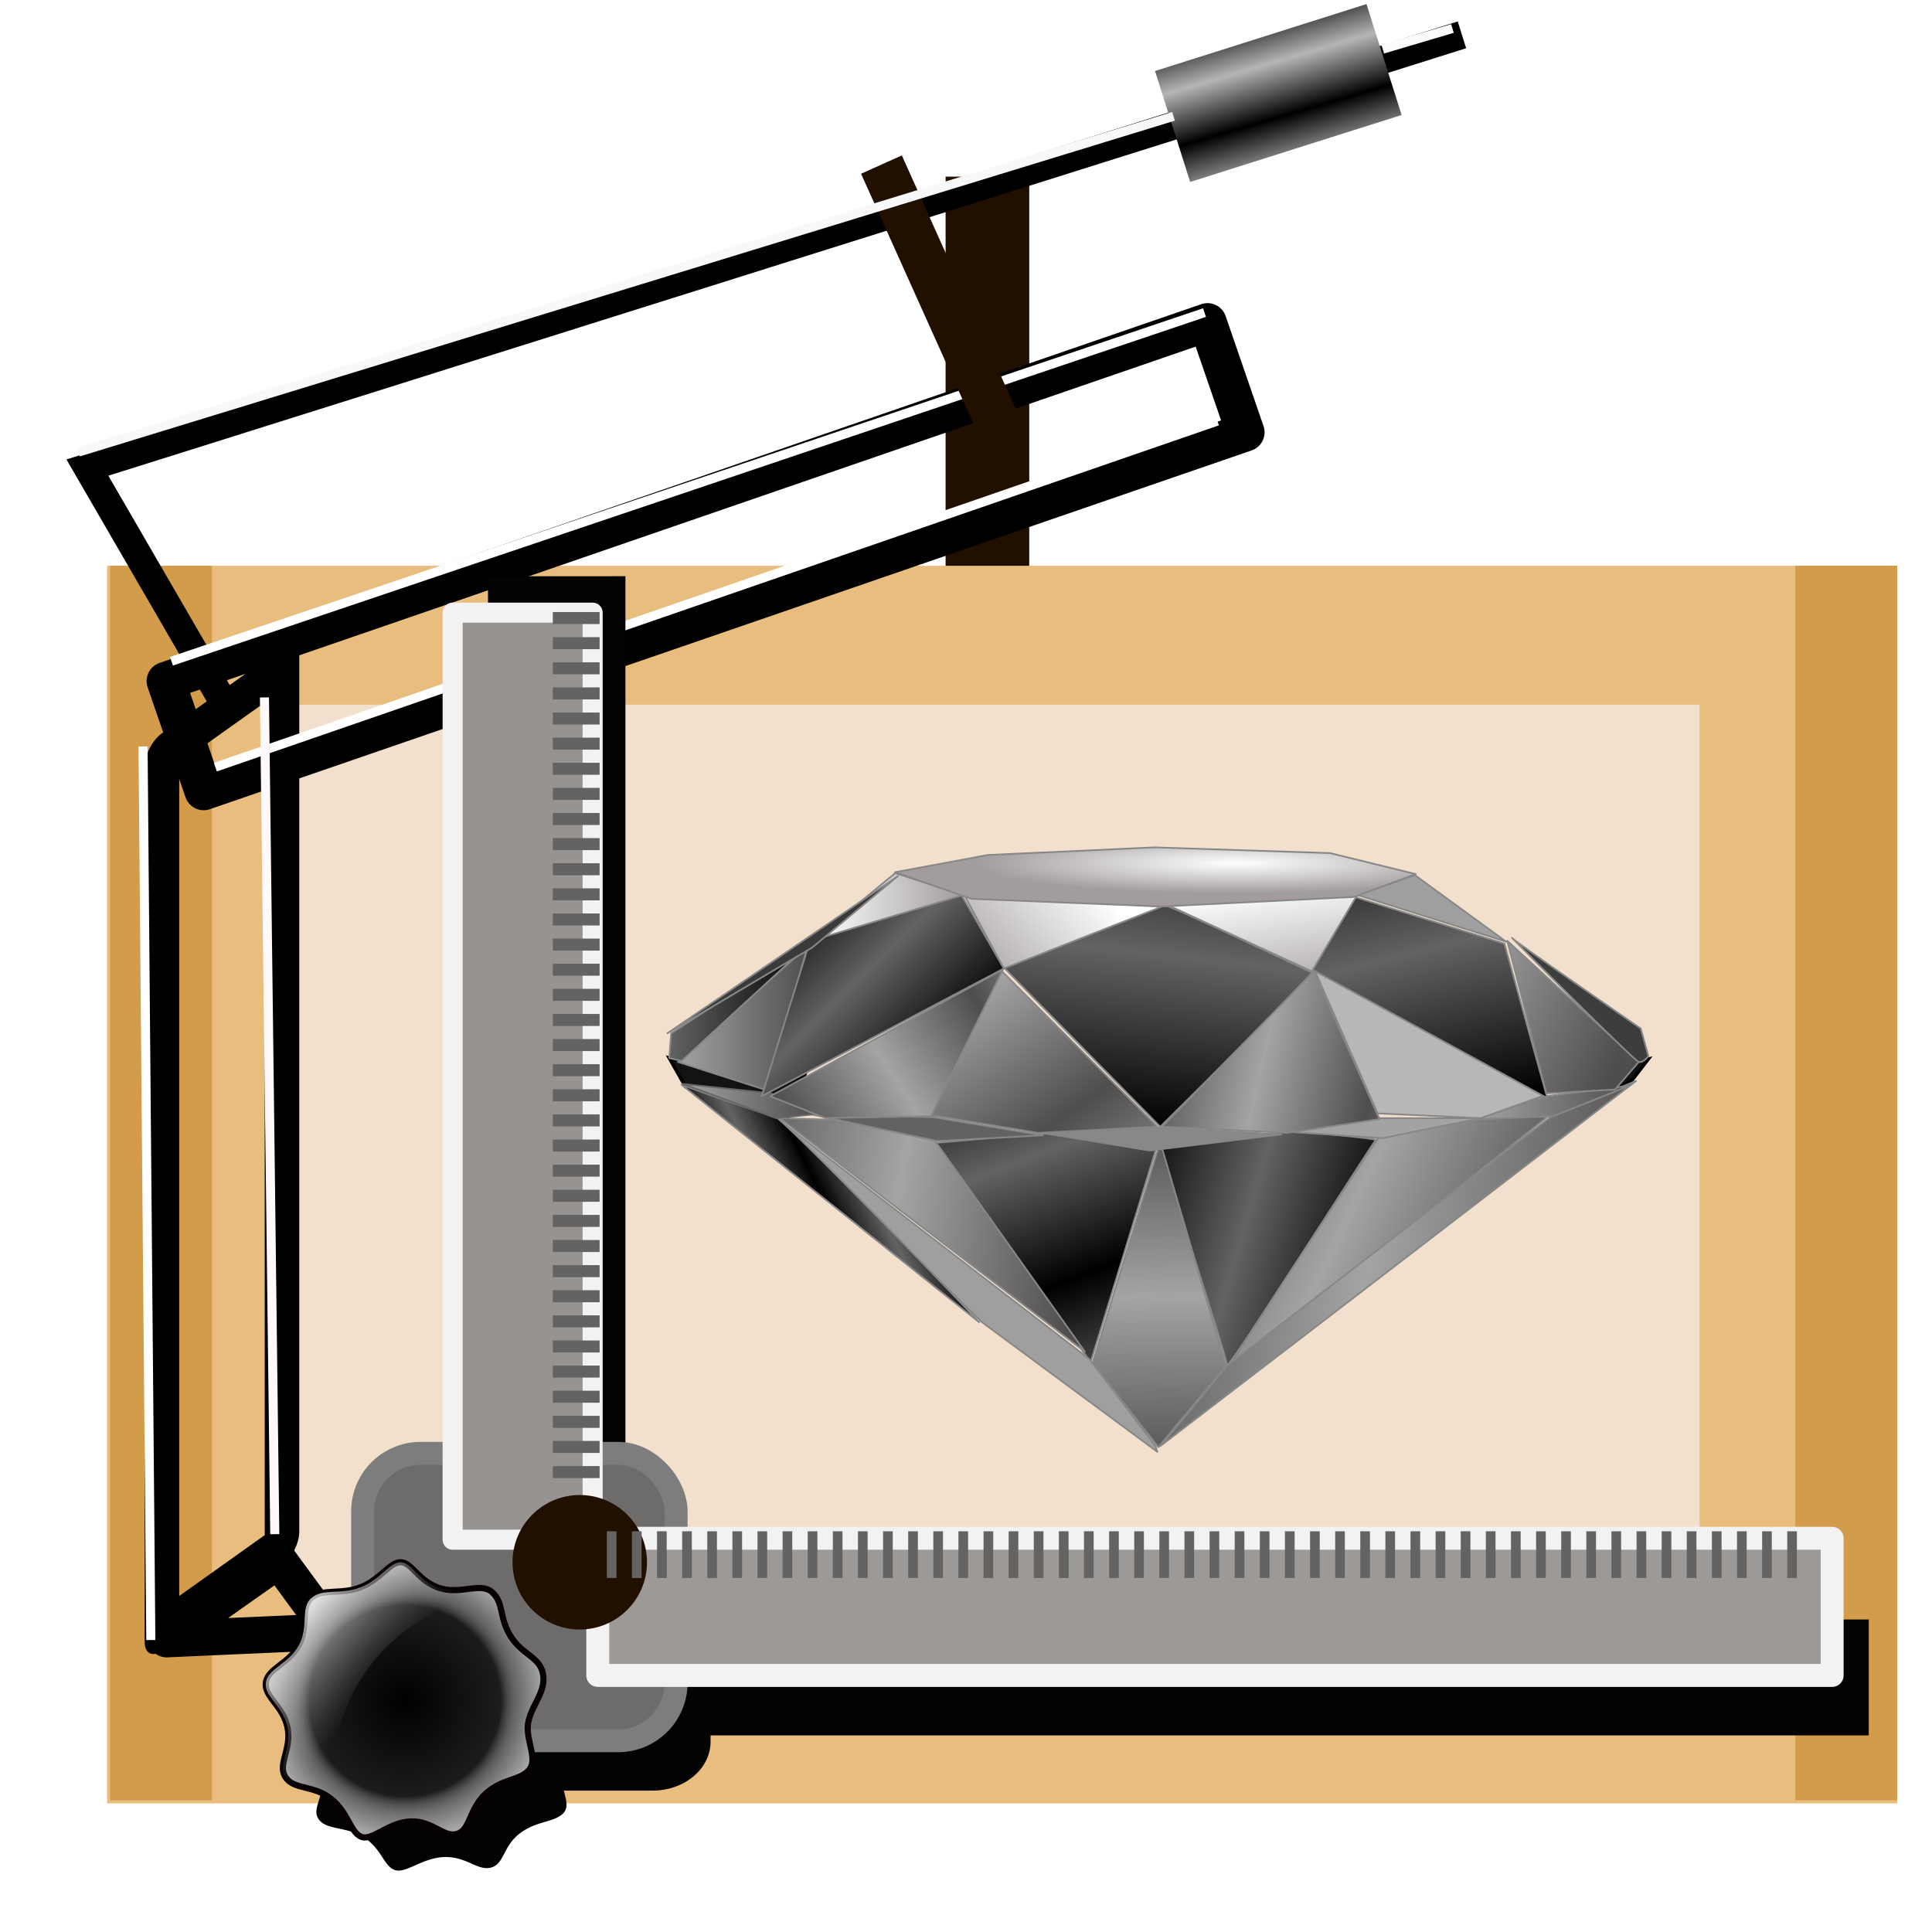 <?xml version="1.0" encoding="UTF-8" standalone="no"?>
<!-- Created with Inkscape (http://www.inkscape.org/) -->

<svg
   xmlns:dc="http://purl.org/dc/elements/1.1/"
   xmlns:cc="http://creativecommons.org/ns#"
   xmlns:rdf="http://www.w3.org/1999/02/22-rdf-syntax-ns#"
   xmlns:svg="http://www.w3.org/2000/svg"
   xmlns="http://www.w3.org/2000/svg"
   xmlns:xlink="http://www.w3.org/1999/xlink"
   xmlns:sodipodi="http://sodipodi.sourceforge.net/DTD/sodipodi-0.dtd"
   xmlns:inkscape="http://www.inkscape.org/namespaces/inkscape"
   width="255"
   height="255"
   viewBox="0 0 67.469 67.469"
   version="1.1"
   id="svg8"
   inkscape:version="0.92.1 r15371"
   sodipodi:docname="kali.svg">
  <defs
     id="defs2">
    <linearGradient
       inkscape:collect="always"
       id="linearGradient922">
      <stop
         style="stop-color:#b5b5b5;stop-opacity:1"
         offset="0"
         id="stop918" />
      <stop
         style="stop-color:#000000;stop-opacity:1"
         offset="1"
         id="stop920" />
    </linearGradient>
    <linearGradient
       id="linearGradient883"
       inkscape:collect="always">
      <stop
         id="stop877"
         offset="0"
         style="stop-color:#ffffff;stop-opacity:0.678" />
      <stop
         id="stop881"
         offset="1"
         style="stop-color:#a6a5a5;stop-opacity:0" />
    </linearGradient>
    <linearGradient
       inkscape:collect="always"
       id="linearGradient867">
      <stop
         style="stop-color:#000000;stop-opacity:1"
         offset="0"
         id="stop863" />
      <stop
         id="stop871"
         offset="0.849"
         style="stop-color:#1c1c1c;stop-opacity:1" />
      <stop
         style="stop-color:#5b5b5b;stop-opacity:0"
         offset="1"
         id="stop865" />
    </linearGradient>
    <linearGradient
       inkscape:collect="always"
       id="linearGradient855">
      <stop
         style="stop-color:#0e0e0e;stop-opacity:1"
         offset="0"
         id="stop851" />
      <stop
         id="stop859"
         offset="0.811"
         style="stop-color:#6a6a6a;stop-opacity:1" />
      <stop
         style="stop-color:#a6a5a5;stop-opacity:1"
         offset="1"
         id="stop853" />
    </linearGradient>
    <clipPath
       clipPathUnits="userSpaceOnUse"
       id="clipPath2059">
      <path
         d="m -10.1,231.685 c 3.559,2.506 4.832,-0.585 2.965,-3.064 -3.182,-4.225 -6.444,-9.84 -12.355,-15.913 -2.595,-2.669 -11.861,-7.808 -11.861,-7.808 0,0 -0.115,-2.188 -0.099,-3.064 0.011,-0.582 -0.566,-0.564 -0.89,-0.297 -0.782,0.645 -2.471,2.57 -2.471,2.57 l -1.68,-0.099 -1.087,-1.581 c -0.297,-0.411 -0.636,-0.346 -0.89,0 -0.545,1.85 -0.879,3.885 -3.459,3.954 l 4.448,3.954 c 7.766,1.553 15.579,5.585 20.262,14.332 0,0 4.526,5.194 7.116,7.018 z"
         id="path2061"
         sodipodi:nodetypes="csscsscccccccs"
         inkscape:connector-curvature="0"
         stroke-dasharray="none"
         stroke-opacity="1"
         fill="#ffffff"
         fill-rule="evenodd"
         stroke="none"
         stroke-linejoin="miter"
         fill-opacity="1"
         stroke-linecap="butt"
         stroke-width="0.048"
         stroke-miterlimit="4" />
    </clipPath>
    <clipPath
       id="clipPath2059-5"
       clipPathUnits="userSpaceOnUse">
      <path
         stroke-miterlimit="4"
         stroke-width="0.048"
         stroke-linecap="butt"
         fill-opacity="1"
         stroke-linejoin="miter"
         stroke="none"
         fill-rule="evenodd"
         fill="#ffffff"
         stroke-opacity="1"
         stroke-dasharray="none"
         inkscape:connector-curvature="0"
         sodipodi:nodetypes="csscsscccccccs"
         id="path2061-3"
         d="m -10.1,231.685 c 3.559,2.506 4.832,-0.585 2.965,-3.064 -3.182,-4.225 -6.444,-9.84 -12.355,-15.913 -2.595,-2.669 -11.861,-7.808 -11.861,-7.808 0,0 -0.115,-2.188 -0.099,-3.064 0.011,-0.582 -0.566,-0.564 -0.89,-0.297 -0.782,0.645 -2.471,2.57 -2.471,2.57 l -1.68,-0.099 -1.087,-1.581 c -0.297,-0.411 -0.636,-0.346 -0.89,0 -0.545,1.85 -0.879,3.885 -3.459,3.954 l 4.448,3.954 c 7.766,1.553 15.579,5.585 20.262,14.332 0,0 4.526,5.194 7.116,7.018 z" />
    </clipPath>
    <clipPath
       id="clipPath">
      <path
         fill-opacity="0.95"
         stroke="none"
         fill="#1b1b1b"
         sodipodi:nodetypes="csssscc"
         inkscape:connector-curvature="0"
         id="rect5264"
         d="m -515.73,435.564 v 5.838 c 0,9.743 -7.844,17.587 -17.587,17.587 h -135.051 c -9.743,0 -17.587,-7.844 -17.587,-17.587 v -5.838 z" />
    </clipPath>
    <clipPath
       clipPathUnits="userSpaceOnUse"
       id="clipPath2059-7">
      <path
         d="m -10.1,231.685 c 3.559,2.506 4.832,-0.585 2.965,-3.064 -3.182,-4.225 -6.444,-9.84 -12.355,-15.913 -2.595,-2.669 -11.861,-7.808 -11.861,-7.808 0,0 -0.115,-2.188 -0.099,-3.064 0.011,-0.582 -0.566,-0.564 -0.89,-0.297 -0.782,0.645 -2.471,2.57 -2.471,2.57 l -1.68,-0.099 -1.087,-1.581 c -0.297,-0.411 -0.636,-0.346 -0.89,0 -0.545,1.85 -0.879,3.885 -3.459,3.954 l 4.448,3.954 c 7.766,1.553 15.579,5.585 20.262,14.332 0,0 4.526,5.194 7.116,7.018 z"
         id="path2061-5"
         sodipodi:nodetypes="csscsscccccccs"
         inkscape:connector-curvature="0"
         stroke-dasharray="none"
         stroke-opacity="1"
         fill="#ffffff"
         fill-rule="evenodd"
         stroke="none"
         stroke-linejoin="miter"
         fill-opacity="1"
         stroke-linecap="butt"
         stroke-width="0.048"
         stroke-miterlimit="4" />
    </clipPath>
    <clipPath
       clipPathUnits="userSpaceOnUse"
       id="clipPath1162">
      <path
         stroke-miterlimit="4"
         stroke-width="0.071"
         stroke-linecap="round"
         fill-opacity="0.347"
         stroke-linejoin="round"
         stroke="none"
         fill="#000000"
         stroke-opacity="1"
         stroke-dasharray="none"
         inkscape:connector-curvature="0"
         d="m -65.65,239.846 c -9.358,0 -16.952,7.594 -16.952,16.952 0,9.358 7.594,16.941 16.952,16.941 0.292,0 0.579,-0.008 0.868,-0.022 2.123,-0.108 4.148,-0.606 5.995,-1.424 l 2.67,3.971 c -0.226,0.495 -0.245,0.964 -0.011,1.313 l 15.673,23.326 c 0.495,0.737 1.944,0.632 3.248,-0.245 1.304,-0.876 1.964,-2.177 1.468,-2.914 L -51.423,274.417 c -0.233,-0.347 -0.683,-0.499 -1.224,-0.478 l -2.558,-3.804 c 3.96,-3.1 6.507,-7.92 6.507,-13.337 0,-9.358 -7.594,-16.952 -16.952,-16.952 z m 0,2.581 c 7.929,0 14.371,6.442 14.371,14.371 0,7.929 -6.442,14.36 -14.371,14.36 -7.929,0 -14.349,-6.431 -14.349,-14.36 0,-0.248 -0.001,-0.489 0.011,-0.734 0.384,-7.586 6.657,-13.637 14.338,-13.637 z"
         id="path1164" />
    </clipPath>
    <radialGradient
       inkscape:collect="always"
       xlink:href="#linearGradient855"
       id="radialGradient857"
       cx="21.163"
       cy="235.227"
       fx="21.163"
       fy="235.227"
       r="4.787"
       gradientTransform="matrix(1,0,0,0.991,0,2.119)"
       gradientUnits="userSpaceOnUse" />
    <radialGradient
       inkscape:collect="always"
       xlink:href="#linearGradient867"
       id="radialGradient869"
       cx="21.174"
       cy="235.257"
       fx="21.174"
       fy="235.257"
       r="3.885"
       gradientUnits="userSpaceOnUse" />
    <linearGradient
       inkscape:collect="always"
       xlink:href="#linearGradient883"
       id="linearGradient875"
       x1="18.615"
       y1="231.195"
       x2="21.33"
       y2="233.463"
       gradientUnits="userSpaceOnUse" />
    <filter
       inkscape:collect="always"
       style="color-interpolation-filters:sRGB"
       id="filter893"
       x="-0.012"
       width="1.024"
       y="-0.012"
       height="1.024">
      <feGaussianBlur
         inkscape:collect="always"
         stdDeviation="0.2"
         id="feGaussianBlur895" />
    </filter>
    <linearGradient
       inkscape:collect="always"
       xlink:href="#linearGradient922"
       id="linearGradient924"
       x1="-28.713"
       y1="236.65"
       x2="-28.747"
       y2="238.227"
       gradientUnits="userSpaceOnUse"
       spreadMethod="reflect"
       gradientTransform="matrix(1.196,0,0,1.196,6.853,-48.705)" />
    <inkscape:perspective
       id="perspective297"
       inkscape:persp3d-origin="128 : 85.333333 : 1"
       inkscape:vp_z="256 : 128 : 1"
       inkscape:vp_y="0 : 1000 : 0"
       inkscape:vp_x="0 : 128 : 1"
       sodipodi:type="inkscape:persp3d" />
    <linearGradient
       id="linearGradient3358"
       inkscape:collect="always">
      <stop
         id="stop3360"
         offset="0"
         style="stop-color:#dacccc;stop-opacity:1;" />
      <stop
         id="stop3362"
         offset="1"
         style="stop-color:#dacccc;stop-opacity:0;" />
    </linearGradient>
    <linearGradient
       id="linearGradient3347"
       inkscape:collect="always">
      <stop
         id="stop3349"
         offset="0"
         style="stop-color:#dacccc;stop-opacity:1" />
      <stop
         id="stop3351"
         offset="1"
         style="stop-color:#ececec;stop-opacity:1" />
    </linearGradient>
    <linearGradient
       id="linearGradient3324"
       inkscape:collect="always">
      <stop
         id="stop3326"
         offset="0"
         style="stop-color:white;stop-opacity:1" />
      <stop
         id="stop3328"
         offset="1"
         style="stop-color:black;stop-opacity:1" />
    </linearGradient>
    <linearGradient
       id="linearGradient3304"
       inkscape:collect="always">
      <stop
         id="stop3306"
         offset="0"
         style="stop-color:black;stop-opacity:1;" />
      <stop
         id="stop3308"
         offset="1"
         style="stop-color:white;stop-opacity:1" />
    </linearGradient>
    <linearGradient
       inkscape:collect="always"
       id="linearGradient3180">
      <stop
         style="stop-color:white;stop-opacity:1"
         offset="0"
         id="stop3182" />
      <stop
         style="stop-color:white;stop-opacity:0"
         offset="1"
         id="stop3184" />
    </linearGradient>
    <linearGradient
       id="linearGradient3168"
       inkscape:collect="always">
      <stop
         id="stop3170"
         offset="0"
         style="stop-color:#018000;stop-opacity:1" />
      <stop
         id="stop3172"
         offset="1"
         style="stop-color:#87ee86;stop-opacity:1" />
    </linearGradient>
    <linearGradient
       id="linearGradient2953"
       inkscape:collect="always">
      <stop
         id="stop2955"
         offset="0"
         style="stop-color:#666;stop-opacity:1;" />
      <stop
         id="stop2957"
         offset="1"
         style="stop-color:white;stop-opacity:1" />
    </linearGradient>
    <linearGradient
       y2="55.894"
       x2="162.278"
       y1="150.664"
       x1="40.974"
       gradientTransform="matrix(0.428,0,0,0.428,46.44,63.674)"
       gradientUnits="userSpaceOnUse"
       id="linearGradient2903"
       xlink:href="#linearGradient3324"
       inkscape:collect="always" />
    <linearGradient
       y2="39.924"
       x2="159.374"
       y1="157.036"
       x1="52.104"
       gradientTransform="matrix(0.428,0,0,0.428,46.44,63.674)"
       gradientUnits="userSpaceOnUse"
       id="linearGradient2905"
       xlink:href="#linearGradient3304"
       inkscape:collect="always" />
    <linearGradient
       y2="55.894"
       x2="162.278"
       y1="150.664"
       x1="40.974"
       gradientTransform="matrix(0.428,0,0,0.428,103.906,63.674)"
       gradientUnits="userSpaceOnUse"
       id="linearGradient2907"
       xlink:href="#linearGradient3324"
       inkscape:collect="always" />
    <linearGradient
       y2="39.924"
       x2="159.374"
       y1="157.036"
       x1="52.104"
       gradientTransform="matrix(0.428,0,0,0.428,103.906,63.674)"
       gradientUnits="userSpaceOnUse"
       id="linearGradient2909"
       xlink:href="#linearGradient3304"
       inkscape:collect="always" />
    <linearGradient
       y2="55.894"
       x2="162.278"
       y1="150.664"
       x1="40.974"
       gradientTransform="matrix(0.428,0,0,0.428,161.373,63.674)"
       gradientUnits="userSpaceOnUse"
       id="linearGradient2911"
       xlink:href="#linearGradient3324"
       inkscape:collect="always" />
    <linearGradient
       y2="39.924"
       x2="159.374"
       y1="157.036"
       x1="52.104"
       gradientTransform="matrix(0.428,0,0,0.428,161.373,63.674)"
       gradientUnits="userSpaceOnUse"
       id="linearGradient2913"
       xlink:href="#linearGradient3304"
       inkscape:collect="always" />
    <linearGradient
       y2="55.894"
       x2="162.278"
       y1="150.664"
       x1="40.974"
       gradientTransform="matrix(0.428,0,0,0.428,46.44,118.033)"
       gradientUnits="userSpaceOnUse"
       id="linearGradient2915"
       xlink:href="#linearGradient3324"
       inkscape:collect="always" />
    <linearGradient
       y2="39.924"
       x2="159.374"
       y1="157.036"
       x1="52.104"
       gradientTransform="matrix(0.428,0,0,0.428,46.44,118.033)"
       gradientUnits="userSpaceOnUse"
       id="linearGradient2917"
       xlink:href="#linearGradient3304"
       inkscape:collect="always" />
    <linearGradient
       y2="55.894"
       x2="162.278"
       y1="150.664"
       x1="40.974"
       gradientTransform="matrix(0.428,0,0,0.428,103.906,118.033)"
       gradientUnits="userSpaceOnUse"
       id="linearGradient2919"
       xlink:href="#linearGradient3324"
       inkscape:collect="always" />
    <linearGradient
       y2="39.924"
       x2="159.374"
       y1="157.036"
       x1="52.104"
       gradientTransform="matrix(0.428,0,0,0.428,103.906,118.033)"
       gradientUnits="userSpaceOnUse"
       id="linearGradient2921"
       xlink:href="#linearGradient3304"
       inkscape:collect="always" />
    <linearGradient
       y2="55.894"
       x2="162.278"
       y1="150.664"
       x1="40.974"
       gradientTransform="matrix(0.428,0,0,0.428,161.372,118.033)"
       gradientUnits="userSpaceOnUse"
       id="linearGradient2923"
       xlink:href="#linearGradient3324"
       inkscape:collect="always" />
    <linearGradient
       y2="39.924"
       x2="159.374"
       y1="157.036"
       x1="52.104"
       gradientTransform="matrix(0.428,0,0,0.428,161.372,118.033)"
       gradientUnits="userSpaceOnUse"
       id="linearGradient2925"
       xlink:href="#linearGradient3304"
       inkscape:collect="always" />
    <linearGradient
       y2="55.894"
       x2="162.278"
       y1="150.664"
       x1="40.974"
       gradientTransform="matrix(0.428,0,0,0.428,46.44,172.392)"
       gradientUnits="userSpaceOnUse"
       id="linearGradient2927"
       xlink:href="#linearGradient3324"
       inkscape:collect="always" />
    <linearGradient
       y2="39.924"
       x2="159.374"
       y1="157.036"
       x1="52.104"
       gradientTransform="matrix(0.428,0,0,0.428,46.44,172.392)"
       gradientUnits="userSpaceOnUse"
       id="linearGradient2929"
       xlink:href="#linearGradient3304"
       inkscape:collect="always" />
    <linearGradient
       y2="55.894"
       x2="162.278"
       y1="150.664"
       x1="40.974"
       gradientTransform="matrix(0.428,0,0,0.428,103.906,172.392)"
       gradientUnits="userSpaceOnUse"
       id="linearGradient2931"
       xlink:href="#linearGradient3324"
       inkscape:collect="always" />
    <linearGradient
       y2="39.924"
       x2="159.374"
       y1="157.036"
       x1="52.104"
       gradientTransform="matrix(0.428,0,0,0.428,103.906,172.392)"
       gradientUnits="userSpaceOnUse"
       id="linearGradient2933"
       xlink:href="#linearGradient3304"
       inkscape:collect="always" />
    <linearGradient
       y2="55.894"
       x2="162.278"
       y1="150.664"
       x1="40.974"
       gradientTransform="matrix(0.428,0,0,0.428,161.373,172.392)"
       gradientUnits="userSpaceOnUse"
       id="linearGradient2935"
       xlink:href="#linearGradient3324"
       inkscape:collect="always" />
    <linearGradient
       y2="39.924"
       x2="159.374"
       y1="157.036"
       x1="52.104"
       gradientTransform="matrix(0.428,0,0,0.428,161.373,172.392)"
       gradientUnits="userSpaceOnUse"
       id="linearGradient2937"
       xlink:href="#linearGradient3304"
       inkscape:collect="always" />
    <linearGradient
       y2="55.894"
       x2="162.278"
       y1="150.664"
       x1="40.974"
       gradientTransform="matrix(0.428,0,0,0.428,46.44,9.314)"
       gradientUnits="userSpaceOnUse"
       id="linearGradient2939"
       xlink:href="#linearGradient3324"
       inkscape:collect="always" />
    <linearGradient
       y2="39.924"
       x2="159.374"
       y1="157.036"
       x1="52.104"
       gradientTransform="matrix(0.428,0,0,0.428,46.44,9.314)"
       gradientUnits="userSpaceOnUse"
       id="linearGradient2941"
       xlink:href="#linearGradient3304"
       inkscape:collect="always" />
    <linearGradient
       y2="55.894"
       x2="162.278"
       y1="150.664"
       x1="40.974"
       gradientTransform="matrix(0.428,0,0,0.428,103.906,9.314)"
       gradientUnits="userSpaceOnUse"
       id="linearGradient2943"
       xlink:href="#linearGradient3324"
       inkscape:collect="always" />
    <linearGradient
       y2="39.924"
       x2="159.374"
       y1="157.036"
       x1="52.104"
       gradientTransform="matrix(0.428,0,0,0.428,103.906,9.314)"
       gradientUnits="userSpaceOnUse"
       id="linearGradient2945"
       xlink:href="#linearGradient3304"
       inkscape:collect="always" />
    <linearGradient
       y2="55.894"
       x2="162.278"
       y1="150.664"
       x1="40.974"
       gradientTransform="matrix(0.428,0,0,0.428,161.373,9.314)"
       gradientUnits="userSpaceOnUse"
       id="linearGradient2947"
       xlink:href="#linearGradient3324"
       inkscape:collect="always" />
    <linearGradient
       y2="39.924"
       x2="159.374"
       y1="157.036"
       x1="52.104"
       gradientTransform="matrix(0.428,0,0,0.428,161.373,9.314)"
       gradientUnits="userSpaceOnUse"
       id="linearGradient2949"
       xlink:href="#linearGradient3304"
       inkscape:collect="always" />
    <linearGradient
       y2="55.894"
       x2="162.278"
       y1="150.664"
       x1="40.974"
       gradientTransform="matrix(0.291,0,0,0.291,-33.878,57.37)"
       gradientUnits="userSpaceOnUse"
       id="linearGradient2980"
       xlink:href="#linearGradient3324"
       inkscape:collect="always" />
    <linearGradient
       y2="39.924"
       x2="159.374"
       y1="157.036"
       x1="52.104"
       gradientTransform="matrix(0.291,0,0,0.291,-33.878,57.37)"
       gradientUnits="userSpaceOnUse"
       id="linearGradient2982"
       xlink:href="#linearGradient3304"
       inkscape:collect="always" />
    <linearGradient
       y2="55.894"
       x2="162.278"
       y1="150.664"
       x1="40.974"
       gradientTransform="matrix(0.291,0,0,0.291,-72.911,57.37)"
       gradientUnits="userSpaceOnUse"
       id="linearGradient2985"
       xlink:href="#linearGradient3324"
       inkscape:collect="always" />
    <linearGradient
       y2="39.924"
       x2="159.374"
       y1="157.036"
       x1="52.104"
       gradientTransform="matrix(0.291,0,0,0.291,-72.911,57.37)"
       gradientUnits="userSpaceOnUse"
       id="linearGradient2987"
       xlink:href="#linearGradient3304"
       inkscape:collect="always" />
    <linearGradient
       y2="55.894"
       x2="162.278"
       y1="150.664"
       x1="40.974"
       gradientTransform="matrix(0.291,0,0,0.291,-111.944,57.37)"
       gradientUnits="userSpaceOnUse"
       id="linearGradient2990"
       xlink:href="#linearGradient3324"
       inkscape:collect="always" />
    <linearGradient
       y2="39.924"
       x2="159.374"
       y1="157.036"
       x1="52.104"
       gradientTransform="matrix(0.291,0,0,0.291,-111.944,57.37)"
       gradientUnits="userSpaceOnUse"
       id="linearGradient2992"
       xlink:href="#linearGradient3304"
       inkscape:collect="always" />
    <linearGradient
       y2="55.894"
       x2="162.278"
       y1="150.664"
       x1="40.974"
       gradientTransform="matrix(0.291,0,0,0.291,-33.878,168.138)"
       gradientUnits="userSpaceOnUse"
       id="linearGradient2995"
       xlink:href="#linearGradient3324"
       inkscape:collect="always" />
    <linearGradient
       y2="39.924"
       x2="159.374"
       y1="157.036"
       x1="52.104"
       gradientTransform="matrix(0.291,0,0,0.291,-33.878,168.138)"
       gradientUnits="userSpaceOnUse"
       id="linearGradient2997"
       xlink:href="#linearGradient3304"
       inkscape:collect="always" />
    <linearGradient
       y2="55.894"
       x2="162.278"
       y1="150.664"
       x1="40.974"
       gradientTransform="matrix(0.291,0,0,0.291,-72.911,168.138)"
       gradientUnits="userSpaceOnUse"
       id="linearGradient3000"
       xlink:href="#linearGradient3324"
       inkscape:collect="always" />
    <linearGradient
       y2="39.924"
       x2="159.374"
       y1="157.036"
       x1="52.104"
       gradientTransform="matrix(0.291,0,0,0.291,-72.911,168.138)"
       gradientUnits="userSpaceOnUse"
       id="linearGradient3002"
       xlink:href="#linearGradient3304"
       inkscape:collect="always" />
    <linearGradient
       y2="55.894"
       x2="162.278"
       y1="150.664"
       x1="40.974"
       gradientTransform="matrix(0.291,0,0,0.291,-111.944,168.138)"
       gradientUnits="userSpaceOnUse"
       id="linearGradient3005"
       xlink:href="#linearGradient3324"
       inkscape:collect="always" />
    <linearGradient
       y2="39.924"
       x2="159.374"
       y1="157.036"
       x1="52.104"
       gradientTransform="matrix(0.291,0,0,0.291,-111.944,168.138)"
       gradientUnits="userSpaceOnUse"
       id="linearGradient3007"
       xlink:href="#linearGradient3304"
       inkscape:collect="always" />
    <linearGradient
       y2="55.894"
       x2="162.278"
       y1="150.664"
       x1="40.974"
       gradientTransform="matrix(0.291,0,0,0.291,-33.878,131.215)"
       gradientUnits="userSpaceOnUse"
       id="linearGradient3010"
       xlink:href="#linearGradient3324"
       inkscape:collect="always" />
    <linearGradient
       y2="39.924"
       x2="159.374"
       y1="157.036"
       x1="52.104"
       gradientTransform="matrix(0.291,0,0,0.291,-33.878,131.215)"
       gradientUnits="userSpaceOnUse"
       id="linearGradient3012"
       xlink:href="#linearGradient3304"
       inkscape:collect="always" />
    <linearGradient
       y2="55.894"
       x2="162.278"
       y1="150.664"
       x1="40.974"
       gradientTransform="matrix(0.291,0,0,0.291,-72.911,131.215)"
       gradientUnits="userSpaceOnUse"
       id="linearGradient3015"
       xlink:href="#linearGradient3324"
       inkscape:collect="always" />
    <linearGradient
       y2="39.924"
       x2="159.374"
       y1="157.036"
       x1="52.104"
       gradientTransform="matrix(0.291,0,0,0.291,-72.911,131.215)"
       gradientUnits="userSpaceOnUse"
       id="linearGradient3017"
       xlink:href="#linearGradient3304"
       inkscape:collect="always" />
    <linearGradient
       y2="55.894"
       x2="162.278"
       y1="150.664"
       x1="40.974"
       gradientTransform="matrix(0.291,0,0,0.291,-111.944,131.215)"
       gradientUnits="userSpaceOnUse"
       id="linearGradient3020"
       xlink:href="#linearGradient3324"
       inkscape:collect="always" />
    <linearGradient
       y2="39.924"
       x2="159.374"
       y1="157.036"
       x1="52.104"
       gradientTransform="matrix(0.291,0,0,0.291,-111.944,131.215)"
       gradientUnits="userSpaceOnUse"
       id="linearGradient3022"
       xlink:href="#linearGradient3304"
       inkscape:collect="always" />
    <linearGradient
       y2="55.894"
       x2="162.278"
       y1="150.664"
       x1="40.974"
       gradientTransform="matrix(0.291,0,0,0.291,-33.878,94.293)"
       gradientUnits="userSpaceOnUse"
       id="linearGradient3025"
       xlink:href="#linearGradient3324"
       inkscape:collect="always" />
    <linearGradient
       y2="39.924"
       x2="159.374"
       y1="157.036"
       x1="52.104"
       gradientTransform="matrix(0.291,0,0,0.291,-33.878,94.293)"
       gradientUnits="userSpaceOnUse"
       id="linearGradient3027"
       xlink:href="#linearGradient3304"
       inkscape:collect="always" />
    <linearGradient
       y2="55.894"
       x2="162.278"
       y1="150.664"
       x1="40.974"
       gradientTransform="matrix(0.291,0,0,0.291,-72.911,94.293)"
       gradientUnits="userSpaceOnUse"
       id="linearGradient3030"
       xlink:href="#linearGradient3324"
       inkscape:collect="always" />
    <linearGradient
       y2="39.924"
       x2="159.374"
       y1="157.036"
       x1="52.104"
       gradientTransform="matrix(0.291,0,0,0.291,-72.911,94.293)"
       gradientUnits="userSpaceOnUse"
       id="linearGradient3032"
       xlink:href="#linearGradient3304"
       inkscape:collect="always" />
    <linearGradient
       y2="55.894"
       x2="162.278"
       y1="150.664"
       x1="40.974"
       gradientTransform="matrix(0.291,0,0,0.291,-111.944,94.293)"
       gradientUnits="userSpaceOnUse"
       id="linearGradient3035"
       xlink:href="#linearGradient3324"
       inkscape:collect="always" />
    <linearGradient
       y2="39.924"
       x2="159.374"
       y1="157.036"
       x1="52.104"
       gradientTransform="matrix(0.291,0,0,0.291,-111.944,94.293)"
       gradientUnits="userSpaceOnUse"
       id="linearGradient3037"
       xlink:href="#linearGradient3304"
       inkscape:collect="always" />
    <linearGradient
       y2="10.163"
       x2="217.285"
       y1="243.127"
       x1="37.263"
       gradientTransform="translate(6.291,-1.452)"
       gradientUnits="userSpaceOnUse"
       id="linearGradient3221"
       xlink:href="#linearGradient2953"
       inkscape:collect="always" />
    <linearGradient
       y2="-4.355"
       x2="222.157"
       y1="249.225"
       x1="14.97"
       gradientTransform="translate(7.259,-1.452)"
       gradientUnits="userSpaceOnUse"
       id="linearGradient3223"
       xlink:href="#linearGradient3304"
       inkscape:collect="always" />
    <linearGradient
       y2="55.894"
       x2="162.278"
       y1="287.147"
       x1="64.276"
       gradientTransform="matrix(0.291,0,0,0.291,163.566,55.434)"
       gradientUnits="userSpaceOnUse"
       id="linearGradient3225"
       xlink:href="#linearGradient3324"
       inkscape:collect="always" />
    <linearGradient
       y2="39.924"
       x2="159.374"
       y1="276.496"
       x1="28.802"
       gradientTransform="matrix(0.291,0,0,0.291,163.566,55.434)"
       gradientUnits="userSpaceOnUse"
       id="linearGradient3227"
       xlink:href="#linearGradient3304"
       inkscape:collect="always" />
    <linearGradient
       y2="55.894"
       x2="162.278"
       y1="150.664"
       x1="40.974"
       gradientTransform="matrix(0.291,0,0,0.291,-323.563,-148.143)"
       gradientUnits="userSpaceOnUse"
       id="linearGradient3229"
       xlink:href="#linearGradient3324"
       inkscape:collect="always" />
    <linearGradient
       y2="39.924"
       x2="159.374"
       y1="157.036"
       x1="52.104"
       gradientTransform="matrix(0.291,0,0,0.291,-323.563,-148.143)"
       gradientUnits="userSpaceOnUse"
       id="linearGradient3231"
       xlink:href="#linearGradient3304"
       inkscape:collect="always" />
    <linearGradient
       y2="55.894"
       x2="162.278"
       y1="150.664"
       x1="40.974"
       gradientTransform="matrix(0.291,0,0,0.291,-323.563,-184.631)"
       gradientUnits="userSpaceOnUse"
       id="linearGradient3233"
       xlink:href="#linearGradient3324"
       inkscape:collect="always" />
    <linearGradient
       y2="39.924"
       x2="159.374"
       y1="157.036"
       x1="52.104"
       gradientTransform="matrix(0.291,0,0,0.291,-323.563,-184.631)"
       gradientUnits="userSpaceOnUse"
       id="linearGradient3235"
       xlink:href="#linearGradient3304"
       inkscape:collect="always" />
    <linearGradient
       y2="55.894"
       x2="162.278"
       y1="150.664"
       x1="40.974"
       gradientTransform="matrix(0.291,0,0,0.291,-323.563,-111.654)"
       gradientUnits="userSpaceOnUse"
       id="linearGradient3237"
       xlink:href="#linearGradient3324"
       inkscape:collect="always" />
    <linearGradient
       y2="39.924"
       x2="159.374"
       y1="157.036"
       x1="52.104"
       gradientTransform="matrix(0.291,0,0,0.291,-323.563,-111.654)"
       gradientUnits="userSpaceOnUse"
       id="linearGradient3239"
       xlink:href="#linearGradient3304"
       inkscape:collect="always" />
    <linearGradient
       y2="55.894"
       x2="162.278"
       y1="150.664"
       x1="40.974"
       gradientTransform="matrix(0.291,0,0,0.291,-323.079,-221.506)"
       gradientUnits="userSpaceOnUse"
       id="linearGradient3241"
       xlink:href="#linearGradient3324"
       inkscape:collect="always" />
    <linearGradient
       y2="39.924"
       x2="159.374"
       y1="157.036"
       x1="52.104"
       gradientTransform="matrix(0.291,0,0,0.291,-323.079,-221.506)"
       gradientUnits="userSpaceOnUse"
       id="linearGradient3243"
       xlink:href="#linearGradient3304"
       inkscape:collect="always" />
    <linearGradient
       y2="55.894"
       x2="162.278"
       y1="150.664"
       x1="40.974"
       gradientTransform="matrix(0.291,0,0,0.291,-364.214,-222.958)"
       gradientUnits="userSpaceOnUse"
       id="linearGradient3245"
       xlink:href="#linearGradient3324"
       inkscape:collect="always" />
    <linearGradient
       y2="39.924"
       x2="159.374"
       y1="157.036"
       x1="52.104"
       gradientTransform="matrix(0.291,0,0,0.291,-364.214,-222.958)"
       gradientUnits="userSpaceOnUse"
       id="linearGradient3247"
       xlink:href="#linearGradient3304"
       inkscape:collect="always" />
    <linearGradient
       y2="55.894"
       x2="162.278"
       y1="150.664"
       x1="40.974"
       gradientTransform="matrix(0.291,0,0,0.291,-405.348,-222.958)"
       gradientUnits="userSpaceOnUse"
       id="linearGradient3249"
       xlink:href="#linearGradient3324"
       inkscape:collect="always" />
    <linearGradient
       y2="39.924"
       x2="159.374"
       y1="157.036"
       x1="52.104"
       gradientTransform="matrix(0.291,0,0,0.291,-405.348,-222.958)"
       gradientUnits="userSpaceOnUse"
       id="linearGradient3251"
       xlink:href="#linearGradient3304"
       inkscape:collect="always" />
    <linearGradient
       y2="55.894"
       x2="162.278"
       y1="150.664"
       x1="40.974"
       gradientTransform="matrix(0.291,0,0,0.291,-447.45,-185.211)"
       gradientUnits="userSpaceOnUse"
       id="linearGradient3253"
       xlink:href="#linearGradient3324"
       inkscape:collect="always" />
    <linearGradient
       y2="39.924"
       x2="159.374"
       y1="157.036"
       x1="52.104"
       gradientTransform="matrix(0.291,0,0,0.291,-447.45,-185.211)"
       gradientUnits="userSpaceOnUse"
       id="linearGradient3255"
       xlink:href="#linearGradient3304"
       inkscape:collect="always" />
    <linearGradient
       y2="55.894"
       x2="162.278"
       y1="150.664"
       x1="40.974"
       gradientTransform="matrix(0.291,0,0,0.291,-445.998,-222.474)"
       gradientUnits="userSpaceOnUse"
       id="linearGradient3257"
       xlink:href="#linearGradient3324"
       inkscape:collect="always" />
    <linearGradient
       y2="39.924"
       x2="159.374"
       y1="157.036"
       x1="52.104"
       gradientTransform="matrix(0.291,0,0,0.291,-445.998,-222.474)"
       gradientUnits="userSpaceOnUse"
       id="linearGradient3259"
       xlink:href="#linearGradient3304"
       inkscape:collect="always" />
    <linearGradient
       y2="54.249"
       x2="355.738"
       y1="19.793"
       x1="358.545"
       gradientUnits="userSpaceOnUse"
       id="linearGradient3285"
       xlink:href="#linearGradient3168"
       inkscape:collect="always" />
    <linearGradient
       y2="15.922"
       x2="201.848"
       y1="50.377"
       x1="44.957"
       gradientTransform="translate(217.285,3.871)"
       gradientUnits="userSpaceOnUse"
       id="linearGradient3287"
       xlink:href="#linearGradient3324"
       inkscape:collect="always" />
    <linearGradient
       y2="37.021"
       x2="355.738"
       y1="17.764"
       x1="356.009"
       gradientTransform="matrix(0.954,0,0,0.954,18.114,1.467)"
       gradientUnits="userSpaceOnUse"
       id="linearGradient3289"
       xlink:href="#linearGradient3180"
       inkscape:collect="always" />
    <radialGradient
       gradientUnits="userSpaceOnUse"
       gradientTransform="matrix(1.254,-7.38803e-3,4.198534e-3,0.713,4.848,59.062)"
       r="8.755"
       fy="215.871"
       fx="-22.653"
       cy="215.871"
       cx="-22.653"
       id="radialGradient3330"
       xlink:href="#linearGradient3324"
       inkscape:collect="always" />
    <radialGradient
       r="8.755"
       fy="215.871"
       fx="-22.653"
       cy="215.871"
       cx="-22.653"
       gradientTransform="matrix(1.254,-7.38803e-3,4.198534e-3,0.713,4.848,59.062)"
       gradientUnits="userSpaceOnUse"
       id="radialGradient3343"
       xlink:href="#linearGradient3324"
       inkscape:collect="always" />
    <linearGradient
       gradientUnits="userSpaceOnUse"
       y2="19.599"
       x2="214.382"
       y1="236.401"
       x1="53.233"
       id="linearGradient3353"
       xlink:href="#linearGradient3347"
       inkscape:collect="always" />
    <linearGradient
       gradientUnits="userSpaceOnUse"
       y2="31.214"
       x2="208.091"
       y1="51.055"
       x1="158.73"
       id="linearGradient3364"
       xlink:href="#linearGradient3358"
       inkscape:collect="always" />
    <radialGradient
       r="8.755"
       fy="215.871"
       fx="-22.653"
       cy="215.871"
       cx="-22.653"
       gradientTransform="matrix(1.254,-7.38803e-3,4.198534e-3,0.713,4.848,59.062)"
       gradientUnits="userSpaceOnUse"
       id="radialGradient2944"
       xlink:href="#linearGradient3324"
       inkscape:collect="always" />
    <linearGradient
       y2="27.136"
       x2="11.565"
       y1="27.136"
       x1="2.237"
       spreadMethod="reflect"
       gradientTransform="matrix(0.738,-0.675,0.675,0.738,268.895,46.026)"
       gradientUnits="userSpaceOnUse"
       id="linearGradient2950"
       xlink:href="#linearGradient3304"
       inkscape:collect="always" />
    <linearGradient
       y2="55.894"
       x2="162.278"
       y1="287.147"
       x1="64.276"
       gradientTransform="matrix(0.223,0,0,0.223,374.209,62.334)"
       gradientUnits="userSpaceOnUse"
       id="linearGradient3102"
       xlink:href="#linearGradient3324"
       inkscape:collect="always" />
    <linearGradient
       y2="39.924"
       x2="159.374"
       y1="276.496"
       x1="28.802"
       gradientTransform="matrix(0.223,0,0,0.223,374.209,62.334)"
       gradientUnits="userSpaceOnUse"
       id="linearGradient3104"
       xlink:href="#linearGradient3304"
       inkscape:collect="always" />
    <linearGradient
       y2="37.021"
       x2="355.738"
       y1="17.764"
       x1="356.009"
       gradientTransform="matrix(0.732,0,0,0.732,102.294,22.053)"
       gradientUnits="userSpaceOnUse"
       id="linearGradient3118"
       xlink:href="#linearGradient3180"
       inkscape:collect="always" />
    <linearGradient
       gradientTransform="matrix(0.767,0,0,0.767,88.4,20.928)"
       y2="54.249"
       x2="355.738"
       y1="19.793"
       x1="358.545"
       gradientUnits="userSpaceOnUse"
       id="linearGradient3121"
       xlink:href="#linearGradient3168"
       inkscape:collect="always" />
    <linearGradient
       y2="15.922"
       x2="201.848"
       y1="50.377"
       x1="44.957"
       gradientTransform="matrix(0.767,0,0,0.767,255.061,23.898)"
       gradientUnits="userSpaceOnUse"
       id="linearGradient3123"
       xlink:href="#linearGradient3324"
       inkscape:collect="always" />
    <linearGradient
       y2="55.894"
       x2="162.278"
       y1="150.664"
       x1="40.974"
       gradientTransform="matrix(0.223,0,0,0.223,-388.144,-106.939)"
       gradientUnits="userSpaceOnUse"
       id="linearGradient3211"
       xlink:href="#linearGradient3324"
       inkscape:collect="always" />
    <linearGradient
       y2="39.924"
       x2="159.374"
       y1="157.036"
       x1="52.104"
       gradientTransform="matrix(0.223,0,0,0.223,-388.144,-106.939)"
       gradientUnits="userSpaceOnUse"
       id="linearGradient3213"
       xlink:href="#linearGradient3304"
       inkscape:collect="always" />
    <linearGradient
       y2="55.894"
       x2="162.278"
       y1="150.664"
       x1="40.974"
       gradientTransform="matrix(0.223,0,0,0.223,-388.144,-162.914)"
       gradientUnits="userSpaceOnUse"
       id="linearGradient3216"
       xlink:href="#linearGradient3324"
       inkscape:collect="always" />
    <linearGradient
       y2="39.924"
       x2="159.374"
       y1="157.036"
       x1="52.104"
       gradientTransform="matrix(0.223,0,0,0.223,-388.144,-162.914)"
       gradientUnits="userSpaceOnUse"
       id="linearGradient3218"
       xlink:href="#linearGradient3304"
       inkscape:collect="always" />
    <linearGradient
       y2="55.894"
       x2="162.278"
       y1="150.664"
       x1="40.974"
       gradientTransform="matrix(0.223,0,0,0.223,-388.144,-134.927)"
       gradientUnits="userSpaceOnUse"
       id="linearGradient3222"
       xlink:href="#linearGradient3324"
       inkscape:collect="always" />
    <linearGradient
       y2="39.924"
       x2="159.374"
       y1="157.036"
       x1="52.104"
       gradientTransform="matrix(0.223,0,0,0.223,-388.144,-134.927)"
       gradientUnits="userSpaceOnUse"
       id="linearGradient3224"
       xlink:href="#linearGradient3304"
       inkscape:collect="always" />
    <linearGradient
       y2="55.894"
       x2="162.278"
       y1="150.664"
       x1="40.974"
       gradientTransform="matrix(0.223,0,0,0.223,-356.236,-106.939)"
       gradientUnits="userSpaceOnUse"
       id="linearGradient3240"
       xlink:href="#linearGradient3324"
       inkscape:collect="always" />
    <linearGradient
       y2="39.924"
       x2="159.374"
       y1="157.036"
       x1="52.104"
       gradientTransform="matrix(0.223,0,0,0.223,-356.236,-106.939)"
       gradientUnits="userSpaceOnUse"
       id="linearGradient3242"
       xlink:href="#linearGradient3304"
       inkscape:collect="always" />
    <linearGradient
       y2="55.894"
       x2="162.278"
       y1="150.664"
       x1="40.974"
       gradientTransform="matrix(0.223,0,0,0.223,-356.237,-162.914)"
       gradientUnits="userSpaceOnUse"
       id="linearGradient3246"
       xlink:href="#linearGradient3324"
       inkscape:collect="always" />
    <linearGradient
       y2="39.924"
       x2="159.374"
       y1="157.036"
       x1="52.104"
       gradientTransform="matrix(0.223,0,0,0.223,-356.237,-162.914)"
       gradientUnits="userSpaceOnUse"
       id="linearGradient3248"
       xlink:href="#linearGradient3304"
       inkscape:collect="always" />
    <linearGradient
       y2="55.894"
       x2="162.278"
       y1="150.664"
       x1="40.974"
       gradientTransform="matrix(0.223,0,0,0.223,-356.236,-134.927)"
       gradientUnits="userSpaceOnUse"
       id="linearGradient3252"
       xlink:href="#linearGradient3324"
       inkscape:collect="always" />
    <linearGradient
       y2="39.924"
       x2="159.374"
       y1="157.036"
       x1="52.104"
       gradientTransform="matrix(0.223,0,0,0.223,-356.236,-134.927)"
       gradientUnits="userSpaceOnUse"
       id="linearGradient3254"
       xlink:href="#linearGradient3304"
       inkscape:collect="always" />
    <linearGradient
       y2="55.894"
       x2="162.278"
       y1="150.664"
       x1="40.974"
       gradientTransform="matrix(0.223,0,0,0.223,-418.238,-191.94)"
       gradientUnits="userSpaceOnUse"
       id="linearGradient3290"
       xlink:href="#linearGradient3324"
       inkscape:collect="always" />
    <linearGradient
       y2="39.924"
       x2="159.374"
       y1="157.036"
       x1="52.104"
       gradientTransform="matrix(0.223,0,0,0.223,-418.238,-191.94)"
       gradientUnits="userSpaceOnUse"
       id="linearGradient3292"
       xlink:href="#linearGradient3304"
       inkscape:collect="always" />
    <linearGradient
       y2="55.894"
       x2="162.278"
       y1="150.664"
       x1="40.974"
       gradientTransform="matrix(0.223,0,0,0.223,-419.352,-163.359)"
       gradientUnits="userSpaceOnUse"
       id="linearGradient3295"
       xlink:href="#linearGradient3324"
       inkscape:collect="always" />
    <linearGradient
       y2="39.924"
       x2="159.374"
       y1="157.036"
       x1="52.104"
       gradientTransform="matrix(0.223,0,0,0.223,-419.352,-163.359)"
       gradientUnits="userSpaceOnUse"
       id="linearGradient3297"
       xlink:href="#linearGradient3304"
       inkscape:collect="always" />
    <linearGradient
       y2="55.894"
       x2="162.278"
       y1="150.664"
       x1="40.974"
       gradientTransform="matrix(0.223,0,0,0.223,-387.059,-192.312)"
       gradientUnits="userSpaceOnUse"
       id="linearGradient3300"
       xlink:href="#linearGradient3324"
       inkscape:collect="always" />
    <linearGradient
       y2="39.924"
       x2="159.374"
       y1="157.036"
       x1="52.104"
       gradientTransform="matrix(0.223,0,0,0.223,-387.059,-192.312)"
       gradientUnits="userSpaceOnUse"
       id="linearGradient3302"
       xlink:href="#linearGradient3304"
       inkscape:collect="always" />
    <linearGradient
       y2="55.894"
       x2="162.278"
       y1="150.664"
       x1="40.974"
       gradientTransform="matrix(0.223,0,0,0.223,-355.509,-192.312)"
       gradientUnits="userSpaceOnUse"
       id="linearGradient3305"
       xlink:href="#linearGradient3324"
       inkscape:collect="always" />
    <linearGradient
       y2="39.924"
       x2="159.374"
       y1="157.036"
       x1="52.104"
       gradientTransform="matrix(0.223,0,0,0.223,-355.509,-192.312)"
       gradientUnits="userSpaceOnUse"
       id="linearGradient3307"
       xlink:href="#linearGradient3304"
       inkscape:collect="always" />
    <linearGradient
       y2="55.894"
       x2="162.278"
       y1="150.664"
       x1="40.974"
       gradientTransform="matrix(0.223,0,0,0.223,-323.958,-191.198)"
       gradientUnits="userSpaceOnUse"
       id="linearGradient3311"
       xlink:href="#linearGradient3324"
       inkscape:collect="always" />
    <linearGradient
       y2="39.924"
       x2="159.374"
       y1="157.036"
       x1="52.104"
       gradientTransform="matrix(0.223,0,0,0.223,-323.958,-191.198)"
       gradientUnits="userSpaceOnUse"
       id="linearGradient3313"
       xlink:href="#linearGradient3304"
       inkscape:collect="always" />
    <linearGradient
       y2="55.894"
       x2="162.278"
       y1="150.664"
       x1="40.974"
       gradientTransform="matrix(0.223,0,0,0.223,-324.329,-106.939)"
       gradientUnits="userSpaceOnUse"
       id="linearGradient3316"
       xlink:href="#linearGradient3324"
       inkscape:collect="always" />
    <linearGradient
       y2="39.924"
       x2="159.374"
       y1="157.036"
       x1="52.104"
       gradientTransform="matrix(0.223,0,0,0.223,-324.329,-106.939)"
       gradientUnits="userSpaceOnUse"
       id="linearGradient3318"
       xlink:href="#linearGradient3304"
       inkscape:collect="always" />
    <linearGradient
       y2="55.894"
       x2="162.278"
       y1="150.664"
       x1="40.974"
       gradientTransform="matrix(0.223,0,0,0.223,-324.329,-162.914)"
       gradientUnits="userSpaceOnUse"
       id="linearGradient3321"
       xlink:href="#linearGradient3324"
       inkscape:collect="always" />
    <linearGradient
       y2="39.924"
       x2="159.374"
       y1="157.036"
       x1="52.104"
       gradientTransform="matrix(0.223,0,0,0.223,-324.329,-162.914)"
       gradientUnits="userSpaceOnUse"
       id="linearGradient3323"
       xlink:href="#linearGradient3304"
       inkscape:collect="always" />
    <linearGradient
       y2="55.894"
       x2="162.278"
       y1="150.664"
       x1="40.974"
       gradientTransform="matrix(0.223,0,0,0.223,-324.329,-134.927)"
       gradientUnits="userSpaceOnUse"
       id="linearGradient3326"
       xlink:href="#linearGradient3324"
       inkscape:collect="always" />
    <linearGradient
       y2="39.924"
       x2="159.374"
       y1="157.036"
       x1="52.104"
       gradientTransform="matrix(0.223,0,0,0.223,-324.329,-134.927)"
       gradientUnits="userSpaceOnUse"
       id="linearGradient3328"
       xlink:href="#linearGradient3304"
       inkscape:collect="always" />
    <linearGradient
       inkscape:collect="always"
       xlink:href="#linearGradient3369"
       id="linearGradient3403"
       gradientUnits="userSpaceOnUse"
       spreadMethod="reflect"
       x1="155.814"
       y1="113.364"
       x2="215.891"
       y2="50.574"
       gradientTransform="matrix(0.458,0,0,0.458,12.358,81.059)" />
    <linearGradient
       inkscape:collect="always"
       xlink:href="#linearGradient3304"
       id="linearGradient3397"
       gradientUnits="userSpaceOnUse"
       x1="-81.182"
       y1="145.672"
       x2="-79.283"
       y2="78.618" />
    <linearGradient
       inkscape:collect="always"
       xlink:href="#linearGradient3369"
       id="linearGradient3375"
       x1="155.814"
       y1="113.364"
       x2="215.891"
       y2="50.574"
       gradientUnits="userSpaceOnUse"
       spreadMethod="reflect" />
    <inkscape:perspective
       id="perspective2503"
       inkscape:persp3d-origin="128 : 85.333333 : 1"
       inkscape:vp_z="256 : 128 : 1"
       inkscape:vp_y="0 : 1000 : 0"
       inkscape:vp_x="0 : 128 : 1"
       sodipodi:type="inkscape:persp3d" />
    <linearGradient
       id="linearGradient3578">
      <stop
         style="stop-color:#000000;stop-opacity:1;"
         offset="0"
         id="stop3580" />
      <stop
         style="stop-color:#fffcfc;stop-opacity:1;"
         offset="1"
         id="stop3582" />
    </linearGradient>
    <linearGradient
       inkscape:collect="always"
       id="linearGradient3369">
      <stop
         style="stop-color:#6465df;stop-opacity:1"
         offset="0"
         id="stop3371" />
      <stop
         style="stop-color:#ffffff;stop-opacity:1"
         offset="1"
         id="stop3373" />
    </linearGradient>
    <linearGradient
       id="linearGradient975"
       inkscape:collect="always">
      <stop
         id="stop971"
         offset="0"
         style="stop-color:#636363;stop-opacity:1" />
      <stop
         id="stop973"
         offset="1"
         style="stop-color:#000000;stop-opacity:1" />
    </linearGradient>
    <linearGradient
       inkscape:collect="always"
       id="linearGradient969">
      <stop
         style="stop-color:#a4a4a4;stop-opacity:1"
         offset="0"
         id="stop965" />
      <stop
         style="stop-color:#504d4d;stop-opacity:1"
         offset="1"
         id="stop967" />
    </linearGradient>
    <linearGradient
       id="linearGradient945"
       inkscape:collect="always">
      <stop
         id="stop941"
         offset="0"
         style="stop-color:#ffffff;stop-opacity:1" />
      <stop
         id="stop943"
         offset="1"
         style="stop-color:#a29c9c;stop-opacity:1" />
    </linearGradient>
    <radialGradient
       gradientUnits="userSpaceOnUse"
       gradientTransform="matrix(0.832,0,0,0.097,19.06,221.79)"
       r="20.669"
       fy="230.824"
       fx="23.773"
       cy="230.824"
       cx="23.773"
       id="radialGradient947"
       xlink:href="#linearGradient945"
       inkscape:collect="always" />
    <linearGradient
       gradientTransform="matrix(0.832,0,0,0.832,19.06,44.863)"
       gradientUnits="userSpaceOnUse"
       y2="251.002"
       x2="27.914"
       y1="241.342"
       x1="26.348"
       id="linearGradient955"
       xlink:href="#linearGradient945"
       inkscape:collect="always" />
    <linearGradient
       gradientTransform="matrix(0.832,0,0,0.832,19.06,44.863)"
       gradientUnits="userSpaceOnUse"
       y2="250.361"
       x2="3.613"
       y1="241.531"
       x1="12.99"
       id="linearGradient963"
       xlink:href="#linearGradient945"
       inkscape:collect="always" />
    <linearGradient
       gradientTransform="matrix(0.832,0,0,0.832,19.06,44.863)"
       spreadMethod="reflect"
       gradientUnits="userSpaceOnUse"
       y2="257.719"
       x2="47.989"
       y1="244.965"
       x1="44.837"
       id="linearGradient977"
       xlink:href="#linearGradient975"
       inkscape:collect="always" />
    <linearGradient
       gradientTransform="matrix(0.832,0,0,0.832,19.06,44.863)"
       spreadMethod="reflect"
       gradientUnits="userSpaceOnUse"
       y2="260.547"
       x2="16.449"
       y1="246.811"
       x1="17.971"
       id="linearGradient985"
       xlink:href="#linearGradient975"
       inkscape:collect="always" />
    <linearGradient
       gradientTransform="matrix(0.832,0,0,0.832,19.06,44.863)"
       spreadMethod="reflect"
       gradientUnits="userSpaceOnUse"
       y2="249.908"
       x2="5.576"
       y1="243.568"
       x1="-0.67"
       id="linearGradient993"
       xlink:href="#linearGradient975"
       inkscape:collect="always" />
    <linearGradient
       gradientTransform="matrix(0.832,0,0,0.832,19.06,44.863)"
       spreadMethod="reflect"
       gradientUnits="userSpaceOnUse"
       y2="254.413"
       x2="35.31"
       y1="252.451"
       x1="26.649"
       id="linearGradient1001"
       xlink:href="#linearGradient969"
       inkscape:collect="always" />
    <linearGradient
       gradientTransform="matrix(0.832,0,0,0.832,19.06,44.863)"
       spreadMethod="reflect"
       gradientUnits="userSpaceOnUse"
       y2="254.416"
       x2="17.726"
       y1="244.454"
       x1="10.801"
       id="linearGradient1009"
       xlink:href="#linearGradient969"
       inkscape:collect="always" />
    <linearGradient
       gradientTransform="matrix(0.832,0,0,0.832,19.06,44.863)"
       spreadMethod="reflect"
       gradientUnits="userSpaceOnUse"
       y2="253.75"
       x2="5.5"
       y1="258.58"
       x1="-1.802"
       id="linearGradient1017"
       xlink:href="#linearGradient969"
       inkscape:collect="always" />
    <linearGradient
       gradientTransform="matrix(0.832,0,0,0.832,19.06,44.863)"
       gradientUnits="userSpaceOnUse"
       y2="251.757"
       x2="-9.971"
       y1="251.757"
       x1="-20.367"
       id="linearGradient1025"
       xlink:href="#linearGradient969"
       inkscape:collect="always" />
    <linearGradient
       gradientTransform="matrix(0.832,0,0,0.832,19.06,44.863)"
       gradientUnits="userSpaceOnUse"
       y2="250.436"
       x2="-9.745"
       y1="250.436"
       x1="-21.047"
       id="linearGradient1033"
       xlink:href="#linearGradient975"
       inkscape:collect="always" />
    <linearGradient
       gradientTransform="matrix(0.832,0,0,0.832,19.06,44.863)"
       spreadMethod="reflect"
       gradientUnits="userSpaceOnUse"
       y2="269.909"
       x2="17.651"
       y1="260.4"
       x1="13.971"
       id="linearGradient1041"
       xlink:href="#linearGradient975"
       inkscape:collect="always" />
    <linearGradient
       gradientTransform="matrix(0.832,0,0,0.832,19.06,44.863)"
       spreadMethod="reflect"
       gradientUnits="userSpaceOnUse"
       y2="269.917"
       x2="35.009"
       y1="266.973"
       x1="24.989"
       id="linearGradient1049"
       xlink:href="#linearGradient975"
       inkscape:collect="always" />
    <linearGradient
       gradientTransform="matrix(0.832,0,0,0.832,19.06,44.863)"
       spreadMethod="reflect"
       gradientUnits="userSpaceOnUse"
       y2="269.305"
       x2="48.744"
       y1="262.891"
       x1="34.951"
       id="linearGradient1057"
       xlink:href="#linearGradient969"
       inkscape:collect="always" />
    <linearGradient
       gradientTransform="matrix(0.832,0,0,0.832,19.06,44.863)"
       spreadMethod="reflect"
       gradientUnits="userSpaceOnUse"
       y2="271.152"
       x2="55.611"
       y1="267.982"
       x1="34.875"
       id="linearGradient1065"
       xlink:href="#linearGradient969"
       inkscape:collect="always" />
    <linearGradient
       gradientTransform="matrix(0.832,0,0,0.832,19.06,44.863)"
       spreadMethod="reflect"
       gradientUnits="userSpaceOnUse"
       y2="259.87"
       x2="12.292"
       y1="273.982"
       x1="12.461"
       id="linearGradient1073"
       xlink:href="#linearGradient969"
       inkscape:collect="always" />
    <linearGradient
       gradientTransform="matrix(0.832,0,0,0.832,19.06,44.863)"
       spreadMethod="reflect"
       gradientUnits="userSpaceOnUse"
       y2="268.888"
       x2="11.99"
       y1="266.322"
       x1="-2.934"
       id="linearGradient1081"
       xlink:href="#linearGradient969"
       inkscape:collect="always" />
    <linearGradient
       gradientTransform="matrix(0.832,0,0,0.832,19.06,44.863)"
       spreadMethod="reflect"
       gradientUnits="userSpaceOnUse"
       y2="261.417"
       x2="-11.103"
       y1="263.001"
       x1="-14.33"
       id="linearGradient1089"
       xlink:href="#linearGradient975"
       inkscape:collect="always" />
    <linearGradient
       gradientTransform="matrix(0.832,0,0,0.832,19.06,44.863)"
       gradientUnits="userSpaceOnUse"
       y2="258.285"
       x2="-9.518"
       y1="258.285"
       x1="-19.99"
       id="linearGradient1097"
       xlink:href="#linearGradient969"
       inkscape:collect="always" />
    <linearGradient
       gradientTransform="matrix(0.832,0,0,0.832,19.06,44.863)"
       gradientUnits="userSpaceOnUse"
       y2="258.398"
       x2="55.083"
       y1="258.398"
       x1="42.951"
       id="linearGradient1105"
       xlink:href="#linearGradient969"
       inkscape:collect="always" />
    <linearGradient
       gradientTransform="matrix(0.832,0,0,0.832,19.06,44.863)"
       gradientUnits="userSpaceOnUse"
       y2="251.643"
       x2="55.838"
       y1="245.229"
       x1="42.875"
       id="linearGradient1113"
       xlink:href="#linearGradient969"
       inkscape:collect="always" />
    <linearGradient
       gradientTransform="matrix(0.832,0,0,0.832,19.06,44.863)"
       gradientUnits="userSpaceOnUse"
       y2="242.889"
       x2="2.33"
       y1="242.889"
       x1="-9.575"
       id="linearGradient1121"
       xlink:href="#linearGradient945"
       inkscape:collect="always" />
  </defs>
  <sodipodi:namedview
     id="base"
     pagecolor="#ff0000"
     bordercolor="#666666"
     borderopacity="1.0"
     inkscape:pageopacity="0"
     inkscape:pageshadow="2"
     inkscape:zoom="3.5254902"
     inkscape:cx="127.5"
     inkscape:cy="127.5"
     inkscape:document-units="px"
     inkscape:current-layer="layer1"
     showgrid="false"
     inkscape:snap-to-guides="false"
     inkscape:snap-grids="false"
     inkscape:snap-others="false"
     inkscape:object-nodes="false"
     inkscape:snap-nodes="false"
     inkscape:snap-global="false"
     inkscape:window-width="1920"
     inkscape:window-height="1056"
     inkscape:window-x="0"
     inkscape:window-y="0"
     inkscape:window-maximized="1"
     units="px"
     showguides="false" />
  <g
     inkscape:label="Layer 1"
     inkscape:groupmode="layer"
     id="layer1"
     transform="translate(0,-229.531)">
    <rect
       style="opacity:1;fill:#211000;fill-opacity:1;fill-rule:evenodd;stroke:none;stroke-width:0.607;stroke-linecap:round;stroke-linejoin:round;stroke-miterlimit:4;stroke-dasharray:none;stroke-dashoffset:0;stroke-opacity:1;paint-order:normal"
       id="rect905"
       width="2.921"
       height="23.112"
       x="33.022"
       y="235.7" />
    <rect
       style="opacity:1;fill:#e8bd7e;fill-opacity:1;fill-rule:evenodd;stroke:none;stroke-width:2.118;stroke-linecap:round;stroke-linejoin:round;stroke-miterlimit:4;stroke-dasharray:none;stroke-dashoffset:0;stroke-opacity:1;paint-order:normal"
       id="rect890"
       width="62.514"
       height="43.221"
       x="3.738"
       y="249.289" />
    <rect
       style="opacity:1;fill:#f2e0cd;fill-opacity:1;fill-rule:evenodd;stroke:none;stroke-width:0.4;stroke-linecap:round;stroke-linejoin:round;stroke-miterlimit:4;stroke-dasharray:none;stroke-dashoffset:0;stroke-opacity:1;paint-order:normal"
       id="rect921"
       width="49.149"
       height="31.474"
       x="10.205"
       y="254.139" />
    <rect
       style="opacity:1;fill:#d39c4a;fill-opacity:1;fill-rule:evenodd;stroke:none;stroke-width:2.118;stroke-linecap:round;stroke-linejoin:round;stroke-miterlimit:4;stroke-dasharray:none;stroke-dashoffset:0;stroke-opacity:1;paint-order:normal"
       id="rect892"
       width="3.557"
       height="43.113"
       x="3.845"
       y="249.289" />
    <rect
       y="249.289"
       x="62.695"
       height="43.113"
       width="3.557"
       id="rect894"
       style="opacity:1;fill:#d39c4a;fill-opacity:1;fill-rule:evenodd;stroke:none;stroke-width:2.118;stroke-linecap:round;stroke-linejoin:round;stroke-miterlimit:4;stroke-dasharray:none;stroke-dashoffset:0;stroke-opacity:1;paint-order:normal" />
    <rect
       style="opacity:1;fill:none;fill-opacity:1;fill-rule:evenodd;stroke:#000000;stroke-width:1.481;stroke-linecap:round;stroke-linejoin:round;stroke-miterlimit:4;stroke-dasharray:none;stroke-dashoffset:0;stroke-opacity:1;paint-order:normal"
       id="rect901"
       width="5.145"
       height="30.557"
       x="6.938"
       y="259.903"
       transform="matrix(0.815,-0.58,0,1,0,0)" />
    <rect
       y="38.533"
       x="241.394"
       height="38.478"
       width="4.064"
       id="rect903"
       style="opacity:1;fill:none;fill-opacity:1;fill-rule:evenodd;stroke:#000000;stroke-width:1.337;stroke-linecap:round;stroke-linejoin:round;stroke-miterlimit:4;stroke-dasharray:none;stroke-dashoffset:0;stroke-opacity:1;paint-order:normal"
       transform="rotate(70.997)" />
    <path
       style="fill:none;stroke:#000000;stroke-width:0.981;stroke-linecap:butt;stroke-linejoin:miter;stroke-miterlimit:4;stroke-dasharray:none;stroke-opacity:1"
       d="M 8.132,254.622 3.052,245.86 51.054,230.748"
       id="path907"
       inkscape:connector-curvature="0" />
    <rect
       style="opacity:1;fill:url(#linearGradient924);fill-opacity:1;fill-rule:evenodd;stroke:none;stroke-width:0.713;stroke-linecap:round;stroke-linejoin:round;stroke-miterlimit:4;stroke-dasharray:none;stroke-dashoffset:0;stroke-opacity:1;paint-order:normal"
       id="rect909"
       width="7.746"
       height="4.064"
       x="-31.592"
       y="233.363"
       transform="rotate(-17.572)" />
    <path
       style="opacity:1;fill:none;fill-opacity:1;fill-rule:evenodd;stroke:#000000;stroke-width:1.277;stroke-linecap:round;stroke-linejoin:round;stroke-miterlimit:4;stroke-dasharray:none;stroke-dashoffset:0;stroke-opacity:1;paint-order:normal"
       inkscape:transform-center-x="0.49370702"
       inkscape:transform-center-y="-0.54334778"
       d="m 11.564,286.514 -5.748,0.257 3.911,-2.758 z"
       id="path913"
       inkscape:connector-curvature="0"
       sodipodi:nodetypes="cccc" />
    <path
       style="fill:none;stroke:#ffffff;stroke-width:0.317px;stroke-linecap:butt;stroke-linejoin:miter;stroke-opacity:1"
       d="M 5.988,252.623 42.064,240.447"
       id="path905"
       inkscape:connector-curvature="0" />
    <path
       style="fill:none;stroke:#ffffff;stroke-width:0.317px;stroke-linecap:butt;stroke-linejoin:miter;stroke-opacity:1"
       d="M 7.522,256.321 42.515,244.235"
       id="path912"
       inkscape:connector-curvature="0" />
    <rect
       y="227.216"
       x="-69.166"
       height="9.695"
       width="1.561"
       id="rect925"
       style="opacity:1;fill:#211000;fill-opacity:1;fill-rule:evenodd;stroke:none;stroke-width:0.38;stroke-linecap:round;stroke-linejoin:round;stroke-miterlimit:4;stroke-dasharray:none;stroke-dashoffset:0;stroke-opacity:1;paint-order:normal"
       transform="rotate(-24.204)" />
    <path
       style="fill:none;stroke:#f8f8f8;stroke-width:0.317px;stroke-linecap:butt;stroke-linejoin:miter;stroke-opacity:1"
       d="M 2.742,245.318 40.982,233.593"
       id="path908"
       inkscape:connector-curvature="0" />
    <path
       style="fill:none;stroke:#fbfbfb;stroke-width:0.317px;stroke-linecap:butt;stroke-linejoin:miter;stroke-opacity:1"
       d="m 48.287,231.248 2.435,-0.722"
       id="path910"
       inkscape:connector-curvature="0" />
    <path
       style="fill:none;stroke:#ffffff;stroke-width:0.317px;stroke-linecap:butt;stroke-linejoin:miter;stroke-opacity:1"
       d="M 4.996,255.599 5.267,286.804"
       id="path914"
       inkscape:connector-curvature="0" />
    <path
       style="fill:none;stroke:#fff9f9;stroke-width:0.317px;stroke-linecap:butt;stroke-linejoin:miter;stroke-opacity:1"
       d="m 9.235,253.886 0.361,29.221"
       id="path916"
       inkscape:connector-curvature="0" />
    <path
       style="opacity:1;fill:#030303;fill-opacity:1;fill-rule:evenodd;stroke:none;stroke-width:0.592;stroke-linecap:round;stroke-linejoin:round;stroke-miterlimit:4;stroke-dasharray:none;stroke-dashoffset:0;stroke-opacity:1;paint-order:normal;filter:url(#filter893)"
       d="m 19.99,249.132 v 29.682 h -0.864 c -0.829,0 -1.497,0.668 -1.497,1.497 v 1.883 c -0.021,0.009 -0.039,0.02 -0.06,0.028 -0.522,0.199 -0.964,0.019 -1.262,0.271 -0.298,0.252 -0.065,0.721 -0.322,1.214 -0.258,0.493 -0.81,0.604 -0.857,0.975 -0.047,0.37 0.439,0.591 0.557,1.15 a 2.921,2.921 0 0 0 0.002,0.008 c 0.114,0.561 -0.264,0.942 -0.055,1.277 0.209,0.336 0.723,0.203 1.175,0.559 0.451,0.356 0.494,0.856 0.777,0.982 0.283,0.126 0.712,-0.377 1.286,-0.394 0.575,-0.017 0.855,0.431 1.199,0.321 0.344,-0.11 0.304,-0.648 0.739,-1.042 0.435,-0.393 0.873,-0.327 1.118,-0.612 0.146,-0.17 0.077,-0.425 0.018,-0.697 h 2.285 c 0.829,0 1.497,-0.668 1.497,-1.497 v -0.19 h 29.85 v -3.541 H 25.724 v -0.696 c 0,-0.829 -0.668,-1.497 -1.497,-1.497 h -0.695 v -29.682 z"
       id="rect858"
       inkscape:connector-curvature="0"
       transform="matrix(1.355,0,0,1.143,-10.045,-35.103)" />
    <rect
       ry="2.025"
       style="opacity:1;fill:#6d6c6b;fill-opacity:1;fill-rule:evenodd;stroke:#7d7d7d;stroke-width:0.801;stroke-linecap:round;stroke-linejoin:round;stroke-miterlimit:4;stroke-dasharray:none;stroke-dashoffset:0;stroke-opacity:1;paint-order:normal"
       id="rect919"
       width="10.948"
       height="10.036"
       x="12.664"
       y="280.285" />
    <rect
       style="opacity:1;fill:#979390;fill-opacity:1;fill-rule:evenodd;stroke:#f2f2f2;stroke-width:0.701;stroke-linecap:round;stroke-linejoin:round;stroke-miterlimit:4;stroke-dasharray:none;stroke-dashoffset:0;stroke-opacity:1;paint-order:normal"
       id="rect915"
       width="4.889"
       height="32.373"
       x="15.807"
       y="250.926" />
    <rect
       y="-63.982"
       x="283.25"
       height="43.107"
       width="4.79"
       id="rect917"
       style="opacity:1;fill:#9c9996;fill-opacity:1;fill-rule:evenodd;stroke:#f2f2f2;stroke-width:0.801;stroke-linecap:round;stroke-linejoin:round;stroke-miterlimit:4;stroke-dasharray:none;stroke-dashoffset:0;stroke-opacity:1;paint-order:normal"
       transform="rotate(90)" />
    <circle
       style="opacity:1;fill:#211000;fill-opacity:1;fill-rule:evenodd;stroke:none;stroke-width:0.986;stroke-linecap:round;stroke-linejoin:round;stroke-miterlimit:4;stroke-dasharray:none;stroke-dashoffset:0;stroke-opacity:1;paint-order:normal"
       id="path911"
       cx="13.919"
       cy="289.066"
       r="3.951" />
    <circle
       r="2.348"
       cy="284.088"
       cx="20.246"
       id="circle846"
       style="opacity:1;fill:#211000;fill-opacity:1;fill-rule:evenodd;stroke:none;stroke-width:0.586;stroke-linecap:round;stroke-linejoin:round;stroke-miterlimit:4;stroke-dasharray:none;stroke-dashoffset:0;stroke-opacity:1;paint-order:normal" />
    <g
       transform="matrix(0,1.97,-1.275,0,381.667,306.47)"
       id="g5026"
       style="stroke:#636363;stroke-opacity:1">
      <g
         id="g5024"
         style="stroke:#636363;stroke-opacity:1">
        <path
           inkscape:connector-curvature="0"
           id="path4928"
           d="m -11.911,250.262 h 0.829"
           style="fill:none;stroke:#636363;stroke-width:0.265px;stroke-linecap:butt;stroke-linejoin:miter;stroke-opacity:1" />
        <path
           style="fill:none;stroke:#636363;stroke-width:0.265px;stroke-linecap:butt;stroke-linejoin:miter;stroke-opacity:1"
           d="m -11.911,250.95 h 0.829"
           id="path4930"
           inkscape:connector-curvature="0" />
        <path
           style="fill:none;stroke:#636363;stroke-width:0.265px;stroke-linecap:butt;stroke-linejoin:miter;stroke-opacity:1"
           d="m -11.911,251.638 h 0.829"
           id="path4932"
           inkscape:connector-curvature="0" />
        <path
           inkscape:connector-curvature="0"
           id="path4934"
           d="m -11.911,252.326 h 0.829"
           style="fill:none;stroke:#636363;stroke-width:0.265px;stroke-linecap:butt;stroke-linejoin:miter;stroke-opacity:1" />
        <path
           style="fill:none;stroke:#636363;stroke-width:0.265px;stroke-linecap:butt;stroke-linejoin:miter;stroke-opacity:1"
           d="m -11.911,253.014 h 0.829"
           id="path4936"
           inkscape:connector-curvature="0" />
        <path
           inkscape:connector-curvature="0"
           id="path4938"
           d="m -11.911,253.701 h 0.829"
           style="fill:none;stroke:#636363;stroke-width:0.265px;stroke-linecap:butt;stroke-linejoin:miter;stroke-opacity:1" />
        <path
           inkscape:connector-curvature="0"
           id="path4940"
           d="m -11.911,254.389 h 0.829"
           style="fill:none;stroke:#636363;stroke-width:0.265px;stroke-linecap:butt;stroke-linejoin:miter;stroke-opacity:1" />
        <path
           style="fill:none;stroke:#636363;stroke-width:0.265px;stroke-linecap:butt;stroke-linejoin:miter;stroke-opacity:1"
           d="m -11.911,255.077 h 0.829"
           id="path4942"
           inkscape:connector-curvature="0" />
        <path
           style="fill:none;stroke:#636363;stroke-width:0.265px;stroke-linecap:butt;stroke-linejoin:miter;stroke-opacity:1"
           d="m -11.911,255.765 h 0.829"
           id="path4944"
           inkscape:connector-curvature="0" />
        <path
           inkscape:connector-curvature="0"
           id="path4946"
           d="m -11.911,256.453 h 0.829"
           style="fill:none;stroke:#636363;stroke-width:0.265px;stroke-linecap:butt;stroke-linejoin:miter;stroke-opacity:1" />
        <path
           inkscape:connector-curvature="0"
           id="path4948"
           d="m -11.911,257.141 h 0.829"
           style="fill:none;stroke:#636363;stroke-width:0.265px;stroke-linecap:butt;stroke-linejoin:miter;stroke-opacity:1" />
        <path
           style="fill:none;stroke:#636363;stroke-width:0.265px;stroke-linecap:butt;stroke-linejoin:miter;stroke-opacity:1"
           d="m -11.911,257.829 h 0.829"
           id="path4950"
           inkscape:connector-curvature="0" />
        <path
           inkscape:connector-curvature="0"
           id="path4952"
           d="m -11.911,258.517 h 0.829"
           style="fill:none;stroke:#636363;stroke-width:0.265px;stroke-linecap:butt;stroke-linejoin:miter;stroke-opacity:1" />
        <path
           style="fill:none;stroke:#636363;stroke-width:0.265px;stroke-linecap:butt;stroke-linejoin:miter;stroke-opacity:1"
           d="m -11.911,259.205 h 0.829"
           id="path4954"
           inkscape:connector-curvature="0" />
        <path
           style="fill:none;stroke:#636363;stroke-width:0.265px;stroke-linecap:butt;stroke-linejoin:miter;stroke-opacity:1"
           d="m -11.911,259.893 h 0.829"
           id="path4956"
           inkscape:connector-curvature="0" />
        <path
           inkscape:connector-curvature="0"
           id="path4958"
           d="m -11.911,260.581 h 0.829"
           style="fill:none;stroke:#636363;stroke-width:0.265px;stroke-linecap:butt;stroke-linejoin:miter;stroke-opacity:1" />
        <path
           style="fill:none;stroke:#636363;stroke-width:0.265px;stroke-linecap:butt;stroke-linejoin:miter;stroke-opacity:1"
           d="m -11.911,261.269 h 0.829"
           id="path4960"
           inkscape:connector-curvature="0" />
        <path
           inkscape:connector-curvature="0"
           id="path4962"
           d="m -11.911,261.956 h 0.829"
           style="fill:none;stroke:#636363;stroke-width:0.265px;stroke-linecap:butt;stroke-linejoin:miter;stroke-opacity:1" />
        <path
           inkscape:connector-curvature="0"
           id="path4964"
           d="m -11.911,262.644 h 0.829"
           style="fill:none;stroke:#636363;stroke-width:0.265px;stroke-linecap:butt;stroke-linejoin:miter;stroke-opacity:1" />
        <path
           style="fill:none;stroke:#636363;stroke-width:0.265px;stroke-linecap:butt;stroke-linejoin:miter;stroke-opacity:1"
           d="m -11.911,263.332 h 0.829"
           id="path4966"
           inkscape:connector-curvature="0" />
        <path
           inkscape:connector-curvature="0"
           id="path4968"
           d="m -11.911,264.02 h 0.829"
           style="fill:none;stroke:#636363;stroke-width:0.265px;stroke-linecap:butt;stroke-linejoin:miter;stroke-opacity:1" />
        <path
           style="fill:none;stroke:#636363;stroke-width:0.265px;stroke-linecap:butt;stroke-linejoin:miter;stroke-opacity:1"
           d="m -11.911,264.708 h 0.829"
           id="path4970"
           inkscape:connector-curvature="0" />
        <path
           style="fill:none;stroke:#636363;stroke-width:0.265px;stroke-linecap:butt;stroke-linejoin:miter;stroke-opacity:1"
           d="m -11.911,265.396 h 0.829"
           id="path4972"
           inkscape:connector-curvature="0" />
        <path
           inkscape:connector-curvature="0"
           id="path4974"
           d="m -11.911,266.084 h 0.829"
           style="fill:none;stroke:#636363;stroke-width:0.265px;stroke-linecap:butt;stroke-linejoin:miter;stroke-opacity:1" />
        <path
           inkscape:connector-curvature="0"
           id="path4976"
           d="m -11.911,266.772 h 0.829"
           style="fill:none;stroke:#636363;stroke-width:0.265px;stroke-linecap:butt;stroke-linejoin:miter;stroke-opacity:1" />
        <path
           style="fill:none;stroke:#636363;stroke-width:0.265px;stroke-linecap:butt;stroke-linejoin:miter;stroke-opacity:1"
           d="m -11.911,267.46 h 0.829"
           id="path4978"
           inkscape:connector-curvature="0" />
        <path
           style="fill:none;stroke:#636363;stroke-width:0.265px;stroke-linecap:butt;stroke-linejoin:miter;stroke-opacity:1"
           d="m -11.911,268.148 h 0.829"
           id="path4980"
           inkscape:connector-curvature="0" />
        <path
           inkscape:connector-curvature="0"
           id="path4982"
           d="m -11.911,268.836 h 0.829"
           style="fill:none;stroke:#636363;stroke-width:0.265px;stroke-linecap:butt;stroke-linejoin:miter;stroke-opacity:1" />
        <path
           style="fill:none;stroke:#636363;stroke-width:0.265px;stroke-linecap:butt;stroke-linejoin:miter;stroke-opacity:1"
           d="m -11.911,269.524 h 0.829"
           id="path4984"
           inkscape:connector-curvature="0" />
        <path
           inkscape:connector-curvature="0"
           id="path4986"
           d="m -11.911,270.211 h 0.829"
           style="fill:none;stroke:#636363;stroke-width:0.265px;stroke-linecap:butt;stroke-linejoin:miter;stroke-opacity:1" />
        <path
           inkscape:connector-curvature="0"
           id="path4988"
           d="m -11.911,270.899 h 0.829"
           style="fill:none;stroke:#636363;stroke-width:0.265px;stroke-linecap:butt;stroke-linejoin:miter;stroke-opacity:1" />
        <path
           style="fill:none;stroke:#636363;stroke-width:0.265px;stroke-linecap:butt;stroke-linejoin:miter;stroke-opacity:1"
           d="m -11.911,271.587 h 0.829"
           id="path4990"
           inkscape:connector-curvature="0" />
        <path
           inkscape:connector-curvature="0"
           id="path4992"
           d="m -11.911,272.275 h 0.829"
           style="fill:none;stroke:#636363;stroke-width:0.265px;stroke-linecap:butt;stroke-linejoin:miter;stroke-opacity:1" />
        <path
           style="fill:none;stroke:#636363;stroke-width:0.265px;stroke-linecap:butt;stroke-linejoin:miter;stroke-opacity:1"
           d="m -11.911,272.963 h 0.829"
           id="path4994"
           inkscape:connector-curvature="0" />
        <path
           style="fill:none;stroke:#636363;stroke-width:0.265px;stroke-linecap:butt;stroke-linejoin:miter;stroke-opacity:1"
           d="m -11.911,273.651 h 0.829"
           id="path4996"
           inkscape:connector-curvature="0" />
        <path
           inkscape:connector-curvature="0"
           id="path4998"
           d="m -11.911,274.339 h 0.829"
           style="fill:none;stroke:#636363;stroke-width:0.265px;stroke-linecap:butt;stroke-linejoin:miter;stroke-opacity:1" />
        <path
           style="fill:none;stroke:#636363;stroke-width:0.265px;stroke-linecap:butt;stroke-linejoin:miter;stroke-opacity:1"
           d="m -11.911,275.027 h 0.829"
           id="path5000"
           inkscape:connector-curvature="0" />
        <path
           inkscape:connector-curvature="0"
           id="path5002"
           d="m -11.911,275.715 h 0.829"
           style="fill:none;stroke:#636363;stroke-width:0.265px;stroke-linecap:butt;stroke-linejoin:miter;stroke-opacity:1" />
        <path
           inkscape:connector-curvature="0"
           id="path5004"
           d="m -11.911,276.403 h 0.829"
           style="fill:none;stroke:#636363;stroke-width:0.265px;stroke-linecap:butt;stroke-linejoin:miter;stroke-opacity:1" />
        <path
           style="fill:none;stroke:#636363;stroke-width:0.265px;stroke-linecap:butt;stroke-linejoin:miter;stroke-opacity:1"
           d="m -11.911,277.091 h 0.829"
           id="path5006"
           inkscape:connector-curvature="0" />
        <path
           style="fill:none;stroke:#636363;stroke-width:0.265px;stroke-linecap:butt;stroke-linejoin:miter;stroke-opacity:1"
           d="m -11.911,277.779 h 0.829"
           id="path5008"
           inkscape:connector-curvature="0" />
        <path
           inkscape:connector-curvature="0"
           id="path5010"
           d="m -11.911,278.466 h 0.829"
           style="fill:none;stroke:#636363;stroke-width:0.265px;stroke-linecap:butt;stroke-linejoin:miter;stroke-opacity:1" />
        <path
           inkscape:connector-curvature="0"
           id="path5012"
           d="m -11.911,279.154 h 0.829"
           style="fill:none;stroke:#636363;stroke-width:0.265px;stroke-linecap:butt;stroke-linejoin:miter;stroke-opacity:1" />
        <path
           style="fill:none;stroke:#636363;stroke-width:0.265px;stroke-linecap:butt;stroke-linejoin:miter;stroke-opacity:1"
           d="m -11.911,279.842 h 0.829"
           id="path5014"
           inkscape:connector-curvature="0" />
        <path
           inkscape:connector-curvature="0"
           id="path5016"
           d="m -11.911,280.53 h 0.829"
           style="fill:none;stroke:#636363;stroke-width:0.265px;stroke-linecap:butt;stroke-linejoin:miter;stroke-opacity:1" />
        <path
           style="fill:none;stroke:#636363;stroke-width:0.265px;stroke-linecap:butt;stroke-linejoin:miter;stroke-opacity:1"
           d="m -11.911,281.218 h 0.829"
           id="path5018"
           inkscape:connector-curvature="0" />
        <path
           style="fill:none;stroke:#636363;stroke-width:0.265px;stroke-linecap:butt;stroke-linejoin:miter;stroke-opacity:1"
           d="m -11.911,281.906 h 0.829"
           id="path5020"
           inkscape:connector-curvature="0" />
        <path
           inkscape:connector-curvature="0"
           id="path5022"
           d="m -11.911,282.594 h 0.829"
           style="fill:none;stroke:#636363;stroke-width:0.265px;stroke-linecap:butt;stroke-linejoin:miter;stroke-opacity:1" />
      </g>
    </g>
    <g
       id="g888"
       transform="matrix(1.013,0,0,1.013,-7.307,50.608)">
      <path
         sodipodi:nodetypes="zszszszszzzszszszzz"
         inkscape:connector-curvature="0"
         id="path848"
         d="m 25.457,237.638 c -0.326,0.381 -0.912,0.292 -1.493,0.817 -0.581,0.525 -0.527,1.244 -0.987,1.391 -0.459,0.147 -0.834,-0.451 -1.602,-0.429 -0.767,0.023 -1.339,0.695 -1.718,0.527 -0.378,-0.168 -0.435,-0.836 -1.037,-1.312 -0.602,-0.476 -1.289,-0.298 -1.569,-0.747 -0.28,-0.449 0.228,-0.958 0.073,-1.71 -0.156,-0.752 -0.809,-1.047 -0.746,-1.542 0.063,-0.495 0.8,-0.644 1.144,-1.302 0.344,-0.659 0.033,-1.285 0.431,-1.621 0.398,-0.336 0.988,-0.097 1.685,-0.362 0.697,-0.266 1.015,-0.886 1.4,-0.865 0.385,0.021 0.589,0.646 1.322,0.888 0.732,0.242 1.433,-0.222 1.831,0.155 0.398,0.376 0.219,0.85 0.622,1.503 0.403,0.653 1.025,0.716 1.122,1.323 0.097,0.606 -0.366,1.01 -0.504,1.613 -0.138,0.602 0.351,1.292 0.024,1.673 z"
         inkscape:transform-center-y="-0.12518614"
         style="opacity:1;fill:url(#radialGradient857);fill-opacity:1;fill-rule:evenodd;stroke:#060000;stroke-width:0.212;stroke-linecap:round;stroke-linejoin:round;stroke-miterlimit:4;stroke-dasharray:none;stroke-dashoffset:0;stroke-opacity:1;paint-order:normal" />
      <circle
         r="3.885"
         cy="235.257"
         cx="21.174"
         id="path861"
         style="opacity:1;fill:url(#radialGradient869);fill-opacity:1;fill-rule:evenodd;stroke:none;stroke-width:0.792;stroke-linecap:round;stroke-linejoin:round;stroke-miterlimit:4;stroke-dasharray:none;stroke-dashoffset:0;stroke-opacity:1;paint-order:normal" />
      <path
         style="opacity:1;fill:url(#linearGradient875);fill-opacity:1;fill-rule:evenodd;stroke:none;stroke-width:0.758;stroke-linecap:round;stroke-linejoin:round;stroke-miterlimit:4;stroke-dasharray:none;stroke-dashoffset:0;stroke-opacity:1;paint-order:normal"
         inkscape:transform-center-y="-0.12518614"
         d="m 18.621,238.633 c -0.602,-0.476 -1.289,-0.298 -1.569,-0.747 -0.28,-0.449 0.228,-0.958 0.073,-1.71 -0.156,-0.752 -0.809,-1.047 -0.746,-1.542 0.063,-0.495 0.8,-0.644 1.144,-1.302 0.344,-0.659 0.033,-1.285 0.431,-1.621 0.398,-0.336 0.988,-0.097 1.685,-0.362 0.697,-0.266 1.015,-0.886 1.4,-0.865 0.385,0.021 0.589,0.646 1.322,0.888 0.732,0.242 1.433,-0.222 1.831,0.155 -3.063,0.606 -5.657,2.914 -5.571,7.106 z"
         id="path873"
         inkscape:connector-curvature="0"
         sodipodi:nodetypes="czszzzszscc" />
    </g>
    <g
       id="g5205"
       transform="matrix(1.128,0,0,1.128,22.838,-32.139)">
      <g
         id="g5167">
        <path
           inkscape:connector-curvature="0"
           id="path1054"
           d="m -3.132,251.111 h 1.449"
           style="fill:none;stroke:#636363;stroke-width:0.372px;stroke-linecap:butt;stroke-linejoin:miter;stroke-opacity:1" />
        <path
           inkscape:connector-curvature="0"
           id="path1056"
           d="m -3.132,251.889 h 1.449"
           style="fill:none;stroke:#636363;stroke-width:0.372px;stroke-linecap:butt;stroke-linejoin:miter;stroke-opacity:1" />
        <path
           style="fill:none;stroke:#636363;stroke-width:0.372px;stroke-linecap:butt;stroke-linejoin:miter;stroke-opacity:1"
           d="m -3.132,252.667 h 1.449"
           id="path1058"
           inkscape:connector-curvature="0" />
        <path
           inkscape:connector-curvature="0"
           id="path1060"
           d="m -3.132,253.444 h 1.449"
           style="fill:none;stroke:#636363;stroke-width:0.372px;stroke-linecap:butt;stroke-linejoin:miter;stroke-opacity:1" />
        <path
           style="fill:none;stroke:#636363;stroke-width:0.372px;stroke-linecap:butt;stroke-linejoin:miter;stroke-opacity:1"
           d="m -3.132,254.222 h 1.449"
           id="path1062"
           inkscape:connector-curvature="0" />
        <path
           style="fill:none;stroke:#636363;stroke-width:0.372px;stroke-linecap:butt;stroke-linejoin:miter;stroke-opacity:1"
           d="m -3.132,255 h 1.449"
           id="path1064"
           inkscape:connector-curvature="0" />
        <path
           inkscape:connector-curvature="0"
           id="path1066"
           d="m -3.132,255.777 h 1.449"
           style="fill:none;stroke:#636363;stroke-width:0.372px;stroke-linecap:butt;stroke-linejoin:miter;stroke-opacity:1" />
        <path
           style="fill:none;stroke:#636363;stroke-width:0.372px;stroke-linecap:butt;stroke-linejoin:miter;stroke-opacity:1"
           d="m -3.132,256.555 h 1.449"
           id="path1068"
           inkscape:connector-curvature="0" />
        <path
           inkscape:connector-curvature="0"
           id="path1070"
           d="m -3.132,257.332 h 1.449"
           style="fill:none;stroke:#636363;stroke-width:0.372px;stroke-linecap:butt;stroke-linejoin:miter;stroke-opacity:1" />
        <path
           inkscape:connector-curvature="0"
           id="path1072"
           d="m -3.132,258.11 h 1.449"
           style="fill:none;stroke:#636363;stroke-width:0.372px;stroke-linecap:butt;stroke-linejoin:miter;stroke-opacity:1" />
        <path
           style="fill:none;stroke:#636363;stroke-width:0.372px;stroke-linecap:butt;stroke-linejoin:miter;stroke-opacity:1"
           d="m -3.132,258.888 h 1.449"
           id="path1074"
           inkscape:connector-curvature="0" />
        <path
           style="fill:none;stroke:#636363;stroke-width:0.372px;stroke-linecap:butt;stroke-linejoin:miter;stroke-opacity:1"
           d="m -3.132,259.665 h 1.449"
           id="path1076"
           inkscape:connector-curvature="0" />
        <path
           inkscape:connector-curvature="0"
           id="path1078"
           d="m -3.132,260.443 h 1.449"
           style="fill:none;stroke:#636363;stroke-width:0.372px;stroke-linecap:butt;stroke-linejoin:miter;stroke-opacity:1" />
        <path
           inkscape:connector-curvature="0"
           id="path1080"
           d="m -3.132,261.221 h 1.449"
           style="fill:none;stroke:#636363;stroke-width:0.372px;stroke-linecap:butt;stroke-linejoin:miter;stroke-opacity:1" />
        <path
           style="fill:none;stroke:#636363;stroke-width:0.372px;stroke-linecap:butt;stroke-linejoin:miter;stroke-opacity:1"
           d="m -3.132,261.998 h 1.449"
           id="path1082"
           inkscape:connector-curvature="0" />
        <path
           inkscape:connector-curvature="0"
           id="path1084"
           d="m -3.132,262.776 h 1.449"
           style="fill:none;stroke:#636363;stroke-width:0.372px;stroke-linecap:butt;stroke-linejoin:miter;stroke-opacity:1" />
        <path
           style="fill:none;stroke:#636363;stroke-width:0.372px;stroke-linecap:butt;stroke-linejoin:miter;stroke-opacity:1"
           d="m -3.132,263.554 h 1.449"
           id="path1086"
           inkscape:connector-curvature="0" />
        <path
           style="fill:none;stroke:#636363;stroke-width:0.372px;stroke-linecap:butt;stroke-linejoin:miter;stroke-opacity:1"
           d="m -3.132,264.331 h 1.449"
           id="path1088"
           inkscape:connector-curvature="0" />
        <path
           inkscape:connector-curvature="0"
           id="path1090"
           d="m -3.132,265.109 h 1.449"
           style="fill:none;stroke:#636363;stroke-width:0.372px;stroke-linecap:butt;stroke-linejoin:miter;stroke-opacity:1" />
        <path
           style="fill:none;stroke:#636363;stroke-width:0.372px;stroke-linecap:butt;stroke-linejoin:miter;stroke-opacity:1"
           d="m -3.132,265.886 h 1.449"
           id="path1092"
           inkscape:connector-curvature="0" />
        <path
           inkscape:connector-curvature="0"
           id="path1094"
           d="m -3.132,266.664 h 1.449"
           style="fill:none;stroke:#636363;stroke-width:0.372px;stroke-linecap:butt;stroke-linejoin:miter;stroke-opacity:1" />
        <path
           inkscape:connector-curvature="0"
           id="path1096"
           d="m -3.132,267.442 h 1.449"
           style="fill:none;stroke:#636363;stroke-width:0.372px;stroke-linecap:butt;stroke-linejoin:miter;stroke-opacity:1" />
        <path
           style="fill:none;stroke:#636363;stroke-width:0.372px;stroke-linecap:butt;stroke-linejoin:miter;stroke-opacity:1"
           d="m -3.132,268.219 h 1.449"
           id="path1098"
           inkscape:connector-curvature="0" />
        <path
           inkscape:connector-curvature="0"
           id="path1100"
           d="m -3.132,268.997 h 1.449"
           style="fill:none;stroke:#636363;stroke-width:0.372px;stroke-linecap:butt;stroke-linejoin:miter;stroke-opacity:1" />
        <path
           style="fill:none;stroke:#636363;stroke-width:0.372px;stroke-linecap:butt;stroke-linejoin:miter;stroke-opacity:1"
           d="m -3.132,269.775 h 1.449"
           id="path1102"
           inkscape:connector-curvature="0" />
        <path
           style="fill:none;stroke:#636363;stroke-width:0.372px;stroke-linecap:butt;stroke-linejoin:miter;stroke-opacity:1"
           d="m -3.132,270.552 h 1.449"
           id="path1104"
           inkscape:connector-curvature="0" />
        <path
           inkscape:connector-curvature="0"
           id="path1106"
           d="m -3.132,271.33 h 1.449"
           style="fill:none;stroke:#636363;stroke-width:0.372px;stroke-linecap:butt;stroke-linejoin:miter;stroke-opacity:1" />
        <path
           inkscape:connector-curvature="0"
           id="path1108"
           d="m -3.132,272.107 h 1.449"
           style="fill:none;stroke:#636363;stroke-width:0.372px;stroke-linecap:butt;stroke-linejoin:miter;stroke-opacity:1" />
        <path
           style="fill:none;stroke:#636363;stroke-width:0.372px;stroke-linecap:butt;stroke-linejoin:miter;stroke-opacity:1"
           d="m -3.132,272.885 h 1.449"
           id="path1110"
           inkscape:connector-curvature="0" />
        <path
           style="fill:none;stroke:#636363;stroke-width:0.372px;stroke-linecap:butt;stroke-linejoin:miter;stroke-opacity:1"
           d="m -3.132,273.663 h 1.449"
           id="path1112"
           inkscape:connector-curvature="0" />
        <path
           inkscape:connector-curvature="0"
           id="path1114"
           d="m -3.132,274.44 h 1.449"
           style="fill:none;stroke:#636363;stroke-width:0.372px;stroke-linecap:butt;stroke-linejoin:miter;stroke-opacity:1" />
        <path
           style="fill:none;stroke:#636363;stroke-width:0.372px;stroke-linecap:butt;stroke-linejoin:miter;stroke-opacity:1"
           d="m -3.132,275.218 h 1.449"
           id="path1116"
           inkscape:connector-curvature="0" />
        <path
           inkscape:connector-curvature="0"
           id="path1118"
           d="m -3.132,275.996 h 1.449"
           style="fill:none;stroke:#636363;stroke-width:0.372px;stroke-linecap:butt;stroke-linejoin:miter;stroke-opacity:1" />
        <path
           inkscape:connector-curvature="0"
           id="path1120"
           d="m -3.132,276.773 h 1.449"
           style="fill:none;stroke:#636363;stroke-width:0.372px;stroke-linecap:butt;stroke-linejoin:miter;stroke-opacity:1" />
        <path
           style="fill:none;stroke:#636363;stroke-width:0.372px;stroke-linecap:butt;stroke-linejoin:miter;stroke-opacity:1"
           d="m -3.132,277.551 h 1.449"
           id="path1122"
           inkscape:connector-curvature="0" />
      </g>
    </g>
    <g
       transform="matrix(0.53,0,0,0.53,22.525,130.254)"
       id="layer1-3"
       inkscape:label="Layer 1">
      <path
         sodipodi:nodetypes="ccccc"
         inkscape:connector-curvature="0"
         id="path939"
         d="m 66.113,257.096 -1.068,1.382 -3.141,1.759 3.141,-2.89 z"
         style="fill:#131313;fill-opacity:1;stroke:#000000;stroke-width:0.22px;stroke-linecap:butt;stroke-linejoin:miter;stroke-opacity:1" />
      <path
         sodipodi:nodetypes="cccccc"
         inkscape:connector-curvature="0"
         id="path937"
         d="m 1.596,257.033 1.068,1.885 6.722,2.136 1.131,-2.89 -2.701,0.754 z"
         style="fill:#131313;fill-opacity:1;stroke:#000000;stroke-width:0.22px;stroke-linecap:butt;stroke-linejoin:miter;stroke-opacity:1" />
      <path
         sodipodi:nodetypes="ccccc"
         inkscape:connector-curvature="0"
         id="path877"
         d="m 19.123,262.624 7.096,-0.625 7.478,0.939 -4.335,14.135 z"
         style="fill:url(#linearGradient1041);fill-opacity:1;stroke:#878787;stroke-width:0.111;stroke-linecap:butt;stroke-linejoin:round;stroke-miterlimit:4;stroke-dasharray:none;stroke-opacity:1" />
      <path
         sodipodi:nodetypes="cccsc"
         inkscape:connector-curvature="0"
         id="path879"
         d="m 33.886,263.001 8.601,-1.19 c 0,0 5.77,0.513 5.659,0.624 -0.251,0.251 -9.8,15.328 -9.8,14.826 0,-0.503 -4.46,-14.26 -4.46,-14.26 z"
         style="fill:url(#linearGradient1049);fill-opacity:1;stroke:#878787;stroke-width:0.111;stroke-linecap:butt;stroke-linejoin:round;stroke-miterlimit:4;stroke-dasharray:none;stroke-opacity:1" />
      <path
         sodipodi:nodetypes="ccccc"
         inkscape:connector-curvature="0"
         id="path881"
         d="m 33.949,262.561 4.335,14.763 -4.46,5.34 -4.335,-5.528 z"
         style="fill:url(#linearGradient1073);fill-opacity:1;stroke:#878787;stroke-width:0.111;stroke-linecap:butt;stroke-linejoin:round;stroke-miterlimit:4;stroke-dasharray:none;stroke-opacity:1" />
      <path
         sodipodi:nodetypes="cccsc"
         inkscape:connector-curvature="0"
         id="path883"
         d="m 48.335,262.247 5.973,-1.153 5.272,-0.292 c 0,0 -20.982,16.773 -20.982,16.459 0,-0.314 9.737,-15.014 9.737,-15.014 z"
         style="fill:url(#linearGradient1057);fill-opacity:1;stroke:#878787;stroke-width:0.111;stroke-linecap:butt;stroke-linejoin:round;stroke-miterlimit:4;stroke-dasharray:none;stroke-opacity:1" />
      <path
         inkscape:connector-curvature="0"
         id="path885"
         d="m 59.894,260.739 5.403,-2.199 -31.347,24.06 4.46,-5.34 z"
         style="fill:url(#linearGradient1065);fill-opacity:1;stroke:#878787;stroke-width:0.111;stroke-linecap:butt;stroke-linejoin:round;stroke-miterlimit:4;stroke-dasharray:none;stroke-opacity:1" />
      <path
         inkscape:connector-curvature="0"
         id="path887"
         d="m 33.635,282.601 -4.335,-5.717 -21.108,-16.27 14.009,13.82 11.559,8.544 z"
         style="fill:#9f9f9f;fill-opacity:1;stroke:#878787;stroke-width:0.111;stroke-linecap:butt;stroke-linejoin:round;stroke-miterlimit:4;stroke-dasharray:none;stroke-opacity:1" />
      <path
         sodipodi:nodetypes="ccccc"
         inkscape:connector-curvature="0"
         id="path889"
         d="m 28.986,276.382 -10.051,-14.135 -6.202,-1.144 -3.849,-0.112 z"
         style="fill:url(#linearGradient1081);fill-opacity:1;stroke:#878787;stroke-width:0.111;stroke-linecap:butt;stroke-linejoin:round;stroke-miterlimit:4;stroke-dasharray:none;stroke-opacity:1" />
      <path
         inkscape:connector-curvature="0"
         id="path891"
         d="M 22.013,274.434 C 21.699,274.057 8.946,260.802 8.444,260.802 c -0.503,0 -6.031,-2.01 -6.031,-2.01 z"
         style="fill:url(#linearGradient1089);fill-opacity:1;stroke:#878787;stroke-width:0.111;stroke-linecap:butt;stroke-linejoin:round;stroke-miterlimit:4;stroke-dasharray:none;stroke-opacity:1" />
      <path
         inkscape:connector-curvature="0"
         id="path893"
         d="m 26.41,261.996 7.413,-0.377 8.104,0.44 -8.669,1.068 z"
         style="fill:#888888;fill-opacity:1;stroke:#878787;stroke-width:0.111;stroke-linecap:butt;stroke-linejoin:round;stroke-miterlimit:4;stroke-dasharray:none;stroke-opacity:1" />
      <path
         inkscape:connector-curvature="0"
         id="path895"
         d="m 42.053,261.87 6.533,0.44 6.47,-1.319 h -6.973 z"
         style="fill:#a3a3a3;fill-opacity:1;stroke:#878787;stroke-width:0.111;stroke-linecap:butt;stroke-linejoin:round;stroke-miterlimit:4;stroke-dasharray:none;stroke-opacity:1" />
      <path
         inkscape:connector-curvature="0"
         id="path897"
         d="m 54.868,261.054 4.963,-0.188 5.026,-2.01 -5.528,0.691 z"
         style="fill:url(#linearGradient1105);fill-opacity:1;stroke:#878787;stroke-width:0.111;stroke-linecap:butt;stroke-linejoin:round;stroke-miterlimit:4;stroke-dasharray:none;stroke-opacity:1" />
      <path
         inkscape:connector-curvature="0"
         id="path899"
         d="m 26.222,262.122 -7.224,-1.194 -8.041,-0.188 8.292,1.759 z"
         style="fill:#626262;fill-opacity:1;stroke:#878787;stroke-width:0.111;stroke-linecap:butt;stroke-linejoin:round;stroke-miterlimit:4;stroke-dasharray:none;stroke-opacity:1" />
      <path
         sodipodi:nodetypes="ccccc"
         inkscape:connector-curvature="0"
         id="path901"
         d="m 11.082,260.739 -2.764,-1.382 -5.842,-0.628 6.156,2.262 z"
         style="fill:url(#linearGradient1097);fill-opacity:1;stroke:#666666;stroke-width:0.111;stroke-linecap:butt;stroke-linejoin:round;stroke-miterlimit:4;stroke-dasharray:none;stroke-opacity:1" />
      <path
         sodipodi:nodetypes="ccccc"
         inkscape:connector-curvature="0"
         id="path903"
         d="m 8.255,259.546 15.328,-8.355 -4.523,9.674 -7.183,0.115 z"
         style="fill:url(#linearGradient1017);fill-opacity:1;stroke:#878787;stroke-width:0.111;stroke-linecap:butt;stroke-linejoin:round;stroke-miterlimit:4;stroke-dasharray:none;stroke-opacity:1" />
      <path
         inkscape:connector-curvature="0"
         id="path905-5"
         d="m 10.705,249.683 -2.638,9.486 -5.905,-1.885 z"
         style="fill:url(#linearGradient1025);fill-opacity:1;stroke:#878787;stroke-width:0.111;stroke-linecap:butt;stroke-linejoin:round;stroke-miterlimit:4;stroke-dasharray:none;stroke-opacity:1" />
      <path
         sodipodi:nodetypes="ccccc"
         inkscape:connector-curvature="0"
         id="path907-6"
         d="m 18.872,260.802 7.034,1.16 7.854,-0.406 -10.24,-10.24 z"
         style="fill:url(#linearGradient1009);fill-opacity:1;stroke:#878787;stroke-width:0.111;stroke-linecap:butt;stroke-linejoin:round;stroke-miterlimit:4;stroke-dasharray:none;stroke-opacity:1" />
      <path
         inkscape:connector-curvature="0"
         id="path909"
         d="m 33.949,261.556 c 0,0 10.24,-10.114 9.988,-10.177 -0.251,-0.063 -9.988,-4.774 -10.365,-4.649 -0.377,0.126 -9.926,4.335 -9.926,4.335 z"
         style="fill:url(#linearGradient985);fill-opacity:1;stroke:#878787;stroke-width:0.111;stroke-linecap:butt;stroke-linejoin:round;stroke-miterlimit:4;stroke-dasharray:none;stroke-opacity:1" />
      <path
         sodipodi:nodetypes="ccccc"
         inkscape:connector-curvature="0"
         id="path911-2"
         d="m 44.063,251.316 4.335,9.737 -6.095,0.905 -8.228,-0.402 z"
         style="fill:url(#linearGradient1001);fill-opacity:1;stroke:#878787;stroke-width:0.111;stroke-linecap:butt;stroke-linejoin:round;stroke-miterlimit:4;stroke-dasharray:none;stroke-opacity:1" />
      <path
         inkscape:connector-curvature="0"
         id="path913-9"
         d="m 44.126,251.254 4.146,9.423 6.785,0.314 4.209,-1.508 z"
         style="fill:#b7b7b7;fill-opacity:1;stroke:#878787;stroke-width:0.111;stroke-linecap:butt;stroke-linejoin:round;stroke-miterlimit:4;stroke-dasharray:none;stroke-opacity:1" />
      <path
         inkscape:connector-curvature="0"
         id="path915"
         d="m 46.764,246.416 -2.827,4.774 15.517,8.481 -2.827,-10.177 z"
         style="fill:url(#linearGradient977);fill-opacity:1;stroke:#878787;stroke-width:0.111;stroke-linecap:butt;stroke-linejoin:round;stroke-miterlimit:4;stroke-dasharray:none;stroke-opacity:1" />
      <path
         inkscape:connector-curvature="0"
         id="path917"
         d="m 56.815,249.306 2.576,10.051 4.523,-0.251 1.571,-1.822 z"
         style="fill:url(#linearGradient1113);fill-opacity:1;stroke:#878787;stroke-width:0.111;stroke-linecap:butt;stroke-linejoin:round;stroke-miterlimit:4;stroke-dasharray:none;stroke-opacity:1" />
      <path
         inkscape:connector-curvature="0"
         id="path919"
         d="m 23.646,251.128 -2.827,-4.9 -9.926,3.015 -3.204,10.303 z"
         style="fill:url(#linearGradient993);fill-opacity:1;stroke:#878787;stroke-width:0.111;stroke-linecap:butt;stroke-linejoin:round;stroke-miterlimit:4;stroke-dasharray:none;stroke-opacity:1" />
      <path
         inkscape:connector-curvature="0"
         id="path921"
         d="m 11.145,249.243 9.8,-2.953 -4.46,-1.445 z"
         style="fill:url(#linearGradient1121);fill-opacity:1;stroke:#878787;stroke-width:0.111;stroke-linecap:butt;stroke-linejoin:round;stroke-miterlimit:4;stroke-dasharray:none;stroke-opacity:1" />
      <path
         inkscape:connector-curvature="0"
         id="path923"
         d="m 10.894,249.432 -9.172,5.968 -0.126,1.633 0.817,0.188 z"
         style="fill:url(#linearGradient1033);fill-opacity:1;stroke:#878787;stroke-width:0.111;stroke-linecap:butt;stroke-linejoin:round;stroke-miterlimit:4;stroke-dasharray:none;stroke-opacity:1" />
      <path
         inkscape:connector-curvature="0"
         id="path925"
         d="m 16.673,245.034 -5.654,4.712 -9.549,5.654 z"
         style="fill:#3a3a3a;fill-opacity:1;stroke:#878787;stroke-width:0.111;stroke-linecap:butt;stroke-linejoin:round;stroke-miterlimit:4;stroke-dasharray:none;stroke-opacity:1" />
      <path
         inkscape:connector-curvature="0"
         id="path927"
         d="m 21.071,246.354 c 0.314,0 13.004,0.691 13.004,0.691 L 23.646,251.128 Z"
         style="fill:url(#linearGradient963);fill-opacity:1;stroke:#878787;stroke-width:0.111;stroke-linecap:butt;stroke-linejoin:round;stroke-miterlimit:4;stroke-dasharray:none;stroke-opacity:1" />
      <path
         inkscape:connector-curvature="0"
         id="path929"
         d="m 33.823,246.668 10.114,4.649 2.953,-4.963 z"
         style="fill:url(#linearGradient955);fill-opacity:1;stroke:#878787;stroke-width:0.111;stroke-linecap:butt;stroke-linejoin:round;stroke-miterlimit:4;stroke-dasharray:none;stroke-opacity:1" />
      <path
         inkscape:connector-curvature="0"
         id="path931"
         d="m 46.953,246.291 9.8,3.078 -6.031,-4.397 z"
         style="fill:#9f9f9f;fill-opacity:1;stroke:#878787;stroke-width:0.111;stroke-linecap:butt;stroke-linejoin:round;stroke-miterlimit:4;stroke-dasharray:none;stroke-opacity:1" />
      <path
         inkscape:connector-curvature="0"
         id="path933"
         d="m 57.129,249.118 c 0.188,0.251 8.481,5.968 8.481,5.968 l 0.503,1.822 c 0,0 -0.314,0.44 -0.628,0.377 -0.314,-0.063 -8.355,-8.167 -8.355,-8.167 z"
         style="fill:#3d3d3d;fill-opacity:1;stroke:#878787;stroke-width:0.111;stroke-linecap:butt;stroke-linejoin:round;stroke-miterlimit:4;stroke-dasharray:none;stroke-opacity:1" />
      <path
         inkscape:connector-curvature="0"
         id="path935"
         d="m 50.785,244.909 -4.083,1.508 -12.69,0.628 -12.501,-0.503 -5.026,-1.759 6.094,-1.131 10.994,-0.503 11.559,0.377 z"
         style="fill:url(#radialGradient947);fill-opacity:1;stroke:#878787;stroke-width:0.111;stroke-linecap:butt;stroke-linejoin:round;stroke-miterlimit:4;stroke-dasharray:none;stroke-opacity:1" />
    </g>
  </g>
</svg>

